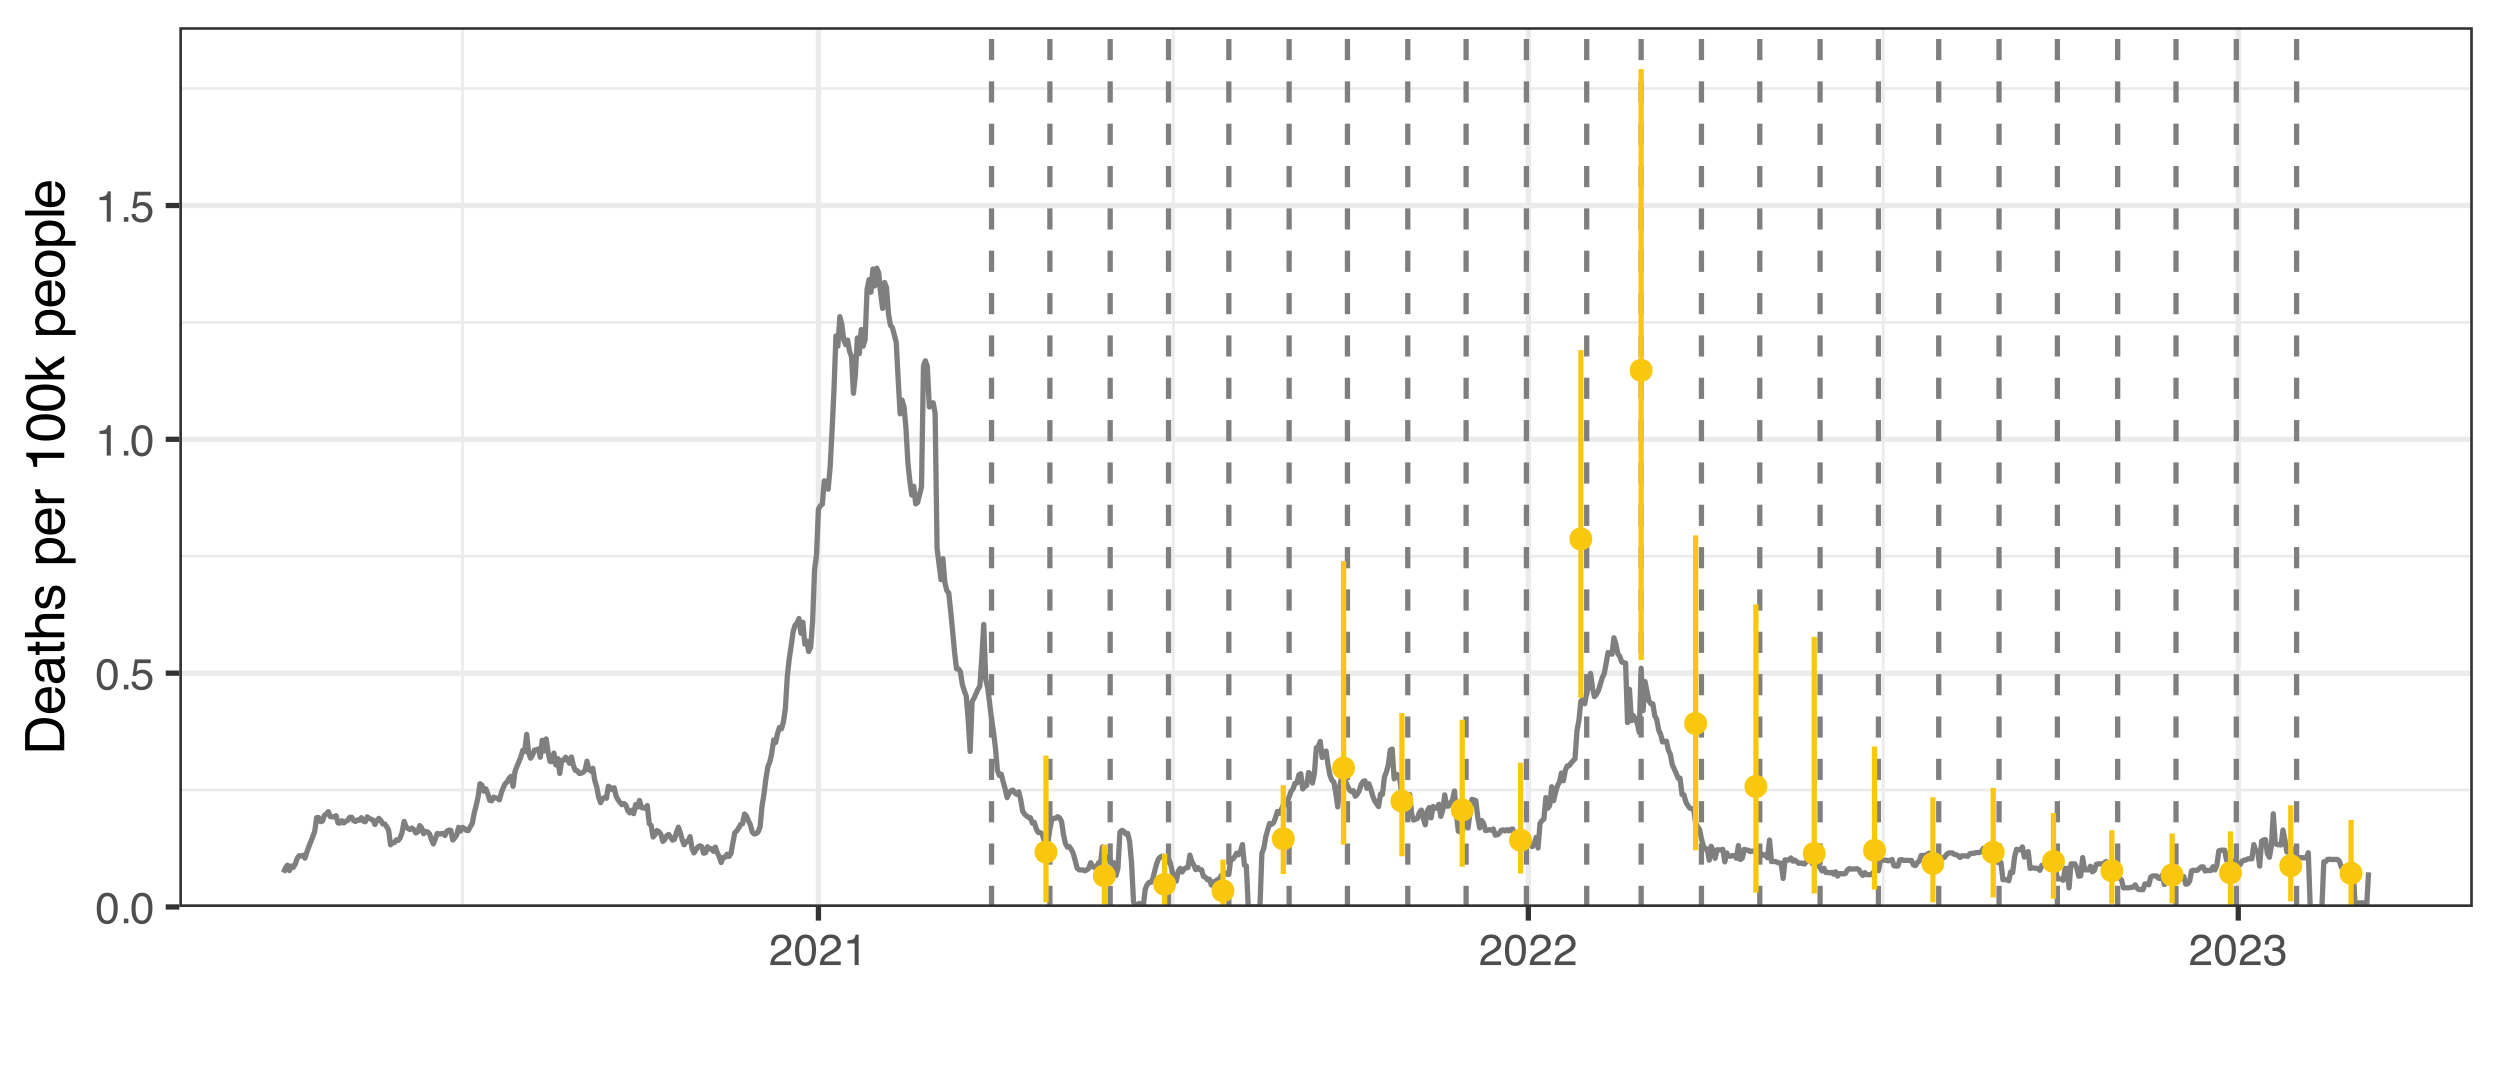 <?xml version="1.0" encoding="UTF-8"?>
<svg xmlns="http://www.w3.org/2000/svg" xmlns:xlink="http://www.w3.org/1999/xlink" width="504" height="216" viewBox="0 0 504 216">
<defs>
<g>
<g id="glyph-0-0">
<path d="M 0.281 0 L 0.281 -6.312 L 5.297 -6.312 L 5.297 0 Z M 4.5 -0.797 L 4.5 -5.516 L 1.078 -5.516 L 1.078 -0.797 Z M 4.5 -0.797 "/>
</g>
<g id="glyph-0-1">
<path d="M 2.375 -6.156 C 3.176 -6.156 3.754 -5.828 4.109 -5.172 C 4.379 -4.66 4.516 -3.961 4.516 -3.078 C 4.516 -2.242 4.391 -1.555 4.141 -1.016 C 3.785 -0.223 3.195 0.172 2.375 0.172 C 1.633 0.172 1.082 -0.148 0.719 -0.797 C 0.426 -1.328 0.281 -2.047 0.281 -2.953 C 0.281 -3.648 0.367 -4.25 0.547 -4.75 C 0.879 -5.688 1.488 -6.156 2.375 -6.156 Z M 2.375 -0.531 C 2.77 -0.531 3.086 -0.707 3.328 -1.062 C 3.566 -1.426 3.688 -2.086 3.688 -3.047 C 3.688 -3.754 3.598 -4.332 3.422 -4.781 C 3.254 -5.227 2.922 -5.453 2.422 -5.453 C 1.973 -5.453 1.641 -5.238 1.422 -4.812 C 1.211 -4.383 1.109 -3.754 1.109 -2.922 C 1.109 -2.297 1.176 -1.789 1.312 -1.406 C 1.52 -0.82 1.875 -0.531 2.375 -0.531 Z M 2.375 -0.531 "/>
</g>
<g id="glyph-0-2">
<path d="M 0.75 -0.938 L 1.656 -0.938 L 1.656 0 L 0.75 0 Z M 0.75 -0.938 "/>
</g>
<g id="glyph-0-3">
<path d="M 1.094 -1.562 C 1.133 -1.125 1.336 -0.82 1.703 -0.656 C 1.879 -0.57 2.094 -0.531 2.344 -0.531 C 2.801 -0.531 3.141 -0.676 3.359 -0.969 C 3.578 -1.258 3.688 -1.582 3.688 -1.938 C 3.688 -2.363 3.555 -2.691 3.297 -2.922 C 3.035 -3.16 2.719 -3.281 2.344 -3.281 C 2.082 -3.281 1.852 -3.227 1.656 -3.125 C 1.469 -3.02 1.305 -2.879 1.172 -2.703 L 0.5 -2.734 L 0.969 -6.047 L 4.172 -6.047 L 4.172 -5.297 L 1.562 -5.297 L 1.297 -3.594 C 1.43 -3.695 1.566 -3.773 1.703 -3.828 C 1.93 -3.93 2.195 -3.984 2.5 -3.984 C 3.062 -3.984 3.535 -3.801 3.922 -3.438 C 4.316 -3.07 4.516 -2.609 4.516 -2.047 C 4.516 -1.461 4.332 -0.945 3.969 -0.5 C 3.613 -0.062 3.047 0.156 2.266 0.156 C 1.754 0.156 1.305 0.016 0.922 -0.266 C 0.547 -0.547 0.332 -0.977 0.281 -1.562 Z M 1.094 -1.562 "/>
</g>
<g id="glyph-0-4">
<path d="M 0.844 -4.359 L 0.844 -4.953 C 1.395 -5.004 1.781 -5.094 2 -5.219 C 2.227 -5.344 2.395 -5.645 2.5 -6.125 L 3.109 -6.125 L 3.109 0 L 2.297 0 L 2.297 -4.359 Z M 0.844 -4.359 "/>
</g>
<g id="glyph-0-5">
<path d="M 0.281 0 C 0.301 -0.531 0.406 -0.988 0.594 -1.375 C 0.789 -1.77 1.164 -2.129 1.719 -2.453 L 2.547 -2.922 C 2.91 -3.141 3.164 -3.328 3.312 -3.484 C 3.551 -3.711 3.672 -3.984 3.672 -4.297 C 3.672 -4.648 3.562 -4.93 3.344 -5.141 C 3.133 -5.359 2.848 -5.469 2.484 -5.469 C 1.961 -5.469 1.598 -5.266 1.391 -4.859 C 1.285 -4.648 1.227 -4.352 1.219 -3.969 L 0.422 -3.969 C 0.43 -4.5 0.531 -4.938 0.719 -5.281 C 1.051 -5.875 1.645 -6.172 2.5 -6.172 C 3.195 -6.172 3.707 -5.977 4.031 -5.594 C 4.363 -5.219 4.531 -4.797 4.531 -4.328 C 4.531 -3.836 4.352 -3.414 4 -3.062 C 3.801 -2.863 3.441 -2.617 2.922 -2.328 L 2.344 -2 C 2.062 -1.844 1.836 -1.695 1.672 -1.562 C 1.391 -1.312 1.211 -1.035 1.141 -0.734 L 4.5 -0.734 L 4.5 0 Z M 0.281 0 "/>
</g>
<g id="glyph-0-6">
<path d="M 2.281 0.172 C 1.551 0.172 1.02 -0.023 0.688 -0.422 C 0.363 -0.828 0.203 -1.316 0.203 -1.891 L 1.016 -1.891 C 1.047 -1.492 1.117 -1.203 1.234 -1.016 C 1.441 -0.691 1.805 -0.531 2.328 -0.531 C 2.734 -0.531 3.055 -0.641 3.297 -0.859 C 3.547 -1.078 3.672 -1.359 3.672 -1.703 C 3.672 -2.129 3.539 -2.426 3.281 -2.594 C 3.031 -2.758 2.672 -2.844 2.203 -2.844 C 2.148 -2.844 2.098 -2.844 2.047 -2.844 C 1.992 -2.844 1.941 -2.844 1.891 -2.844 L 1.891 -3.516 C 1.973 -3.516 2.039 -3.508 2.094 -3.5 C 2.145 -3.5 2.203 -3.5 2.266 -3.5 C 2.555 -3.5 2.797 -3.547 2.984 -3.641 C 3.305 -3.797 3.469 -4.082 3.469 -4.5 C 3.469 -4.801 3.359 -5.035 3.141 -5.203 C 2.922 -5.367 2.672 -5.453 2.391 -5.453 C 1.867 -5.453 1.508 -5.281 1.312 -4.938 C 1.207 -4.75 1.145 -4.477 1.125 -4.125 L 0.359 -4.125 C 0.359 -4.582 0.453 -4.973 0.641 -5.297 C 0.953 -5.867 1.504 -6.156 2.297 -6.156 C 2.93 -6.156 3.422 -6.016 3.766 -5.734 C 4.109 -5.461 4.281 -5.062 4.281 -4.531 C 4.281 -4.145 4.176 -3.836 3.969 -3.609 C 3.844 -3.461 3.68 -3.348 3.484 -3.266 C 3.805 -3.172 4.055 -3 4.234 -2.75 C 4.422 -2.5 4.516 -2.191 4.516 -1.828 C 4.516 -1.234 4.316 -0.75 3.922 -0.375 C 3.535 -0.008 2.988 0.172 2.281 0.172 Z M 2.281 0.172 "/>
</g>
<g id="glyph-1-0">
<path d="M 0 -0.359 L -7.891 -0.359 L -7.891 -6.625 L 0 -6.625 Z M -0.984 -5.625 L -6.906 -5.625 L -6.906 -1.344 L -0.984 -1.344 Z M -0.984 -5.625 "/>
</g>
<g id="glyph-1-1">
<path d="M -0.906 -3.875 C -0.906 -4.227 -0.945 -4.523 -1.031 -4.766 C -1.164 -5.172 -1.43 -5.508 -1.828 -5.781 C -2.148 -5.988 -2.562 -6.141 -3.062 -6.234 C -3.352 -6.285 -3.629 -6.312 -3.891 -6.312 C -4.859 -6.312 -5.613 -6.117 -6.156 -5.734 C -6.695 -5.348 -6.969 -4.723 -6.969 -3.859 L -6.969 -1.953 L -0.906 -1.953 Z M -7.891 -0.891 L -7.891 -4.078 C -7.891 -5.16 -7.504 -6.004 -6.734 -6.609 C -6.035 -7.141 -5.145 -7.406 -4.062 -7.406 C -3.227 -7.406 -2.473 -7.25 -1.797 -6.938 C -0.598 -6.383 0 -5.43 0 -4.078 L 0 -0.891 Z M -7.891 -0.891 "/>
</g>
<g id="glyph-1-2">
<path d="M -5.875 -3.109 C -5.875 -3.516 -5.781 -3.906 -5.594 -4.281 C -5.406 -4.664 -5.156 -4.961 -4.844 -5.172 C -4.562 -5.359 -4.223 -5.484 -3.828 -5.547 C -3.566 -5.609 -3.145 -5.641 -2.562 -5.641 L -2.562 -1.422 C -1.977 -1.441 -1.508 -1.578 -1.156 -1.828 C -0.812 -2.086 -0.641 -2.488 -0.641 -3.031 C -0.641 -3.539 -0.805 -3.945 -1.141 -4.25 C -1.328 -4.414 -1.551 -4.535 -1.812 -4.609 L -1.812 -5.562 C -1.594 -5.531 -1.352 -5.441 -1.094 -5.297 C -0.832 -5.16 -0.625 -5.004 -0.469 -4.828 C -0.176 -4.535 0.02 -4.176 0.125 -3.75 C 0.176 -3.508 0.203 -3.242 0.203 -2.953 C 0.203 -2.234 -0.055 -1.625 -0.578 -1.125 C -1.098 -0.633 -1.828 -0.391 -2.766 -0.391 C -3.691 -0.391 -4.441 -0.641 -5.016 -1.141 C -5.586 -1.641 -5.875 -2.297 -5.875 -3.109 Z M -3.328 -4.641 C -3.754 -4.609 -4.094 -4.52 -4.344 -4.375 C -4.801 -4.102 -5.031 -3.66 -5.031 -3.047 C -5.031 -2.598 -4.867 -2.223 -4.547 -1.922 C -4.234 -1.629 -3.828 -1.473 -3.328 -1.453 Z M -5.891 -3.016 Z M -5.891 -3.016 "/>
</g>
<g id="glyph-1-3">
<path d="M -1.531 -1.453 C -1.25 -1.453 -1.023 -1.551 -0.859 -1.75 C -0.703 -1.957 -0.625 -2.203 -0.625 -2.484 C -0.625 -2.816 -0.703 -3.145 -0.859 -3.469 C -1.117 -4.008 -1.551 -4.281 -2.156 -4.281 L -2.922 -4.281 C -2.848 -4.156 -2.785 -4 -2.734 -3.812 C -2.691 -3.633 -2.656 -3.453 -2.625 -3.266 L -2.562 -2.688 C -2.508 -2.332 -2.438 -2.066 -2.344 -1.891 C -2.164 -1.598 -1.895 -1.453 -1.531 -1.453 Z M -3.484 -3.797 C -3.516 -4.016 -3.609 -4.16 -3.766 -4.234 C -3.848 -4.273 -3.973 -4.297 -4.141 -4.297 C -4.461 -4.297 -4.695 -4.176 -4.844 -3.938 C -5 -3.707 -5.078 -3.375 -5.078 -2.938 C -5.078 -2.438 -4.941 -2.082 -4.672 -1.875 C -4.516 -1.75 -4.289 -1.672 -4 -1.641 L -4 -0.734 C -4.707 -0.754 -5.195 -0.984 -5.469 -1.422 C -5.75 -1.867 -5.891 -2.383 -5.891 -2.969 C -5.891 -3.645 -5.758 -4.191 -5.5 -4.609 C -5.25 -5.035 -4.848 -5.25 -4.297 -5.25 L -0.984 -5.25 C -0.891 -5.25 -0.812 -5.266 -0.75 -5.297 C -0.688 -5.336 -0.656 -5.426 -0.656 -5.562 C -0.656 -5.602 -0.656 -5.648 -0.656 -5.703 C -0.664 -5.766 -0.676 -5.82 -0.688 -5.875 L 0.031 -5.875 C 0.07 -5.727 0.098 -5.613 0.109 -5.531 C 0.117 -5.457 0.125 -5.352 0.125 -5.219 C 0.125 -4.883 0.004 -4.641 -0.234 -4.484 C -0.359 -4.41 -0.535 -4.359 -0.766 -4.328 C -0.504 -4.129 -0.281 -3.844 -0.094 -3.469 C 0.094 -3.102 0.188 -2.695 0.188 -2.25 C 0.188 -1.719 0.023 -1.281 -0.297 -0.938 C -0.617 -0.602 -1.023 -0.438 -1.516 -0.438 C -2.047 -0.438 -2.457 -0.602 -2.75 -0.938 C -3.039 -1.27 -3.223 -1.707 -3.297 -2.25 Z M -5.891 -2.984 Z M -5.891 -2.984 "/>
</g>
<g id="glyph-1-4">
<path d="M -7.359 -0.906 L -7.359 -1.875 L -5.75 -1.875 L -5.75 -2.797 L -4.969 -2.797 L -4.969 -1.875 L -1.203 -1.875 C -1.004 -1.875 -0.875 -1.941 -0.812 -2.078 C -0.77 -2.16 -0.75 -2.285 -0.75 -2.453 C -0.75 -2.504 -0.75 -2.555 -0.75 -2.609 C -0.75 -2.66 -0.754 -2.723 -0.766 -2.797 L 0 -2.797 C 0.031 -2.68 0.051 -2.562 0.062 -2.438 C 0.082 -2.32 0.094 -2.195 0.094 -2.062 C 0.094 -1.613 -0.02 -1.305 -0.25 -1.141 C -0.488 -0.984 -0.789 -0.906 -1.156 -0.906 L -4.969 -0.906 L -4.969 -0.125 L -5.75 -0.125 L -5.75 -0.906 Z M -7.359 -0.906 "/>
</g>
<g id="glyph-1-5">
<path d="M -7.922 -0.703 L -7.922 -1.672 L -4.969 -1.672 C -5.258 -1.898 -5.469 -2.109 -5.594 -2.297 C -5.789 -2.609 -5.891 -2.992 -5.891 -3.453 C -5.891 -4.285 -5.598 -4.852 -5.016 -5.156 C -4.691 -5.312 -4.25 -5.391 -3.688 -5.391 L 0 -5.391 L 0 -4.406 L -3.625 -4.406 C -4.051 -4.406 -4.363 -4.352 -4.562 -4.25 C -4.875 -4.07 -5.031 -3.738 -5.031 -3.25 C -5.031 -2.852 -4.891 -2.488 -4.609 -2.156 C -4.336 -1.832 -3.816 -1.672 -3.047 -1.672 L 0 -1.672 L 0 -0.703 Z M -7.922 -0.703 "/>
</g>
<g id="glyph-1-6">
<path d="M -1.812 -1.281 C -1.488 -1.312 -1.238 -1.395 -1.062 -1.531 C -0.75 -1.77 -0.594 -2.191 -0.594 -2.797 C -0.594 -3.148 -0.672 -3.461 -0.828 -3.734 C -0.984 -4.004 -1.223 -4.141 -1.547 -4.141 C -1.797 -4.141 -1.984 -4.031 -2.109 -3.812 C -2.191 -3.676 -2.285 -3.398 -2.391 -2.984 L -2.578 -2.219 C -2.703 -1.727 -2.836 -1.367 -2.984 -1.141 C -3.254 -0.723 -3.617 -0.516 -4.078 -0.516 C -4.617 -0.516 -5.055 -0.707 -5.391 -1.094 C -5.734 -1.488 -5.906 -2.02 -5.906 -2.688 C -5.906 -3.551 -5.648 -4.176 -5.141 -4.562 C -4.816 -4.801 -4.469 -4.914 -4.094 -4.906 L -4.094 -4 C -4.312 -3.977 -4.508 -3.898 -4.688 -3.766 C -4.945 -3.547 -5.078 -3.16 -5.078 -2.609 C -5.078 -2.242 -5.004 -1.969 -4.859 -1.781 C -4.723 -1.594 -4.539 -1.5 -4.312 -1.5 C -4.062 -1.5 -3.863 -1.625 -3.719 -1.875 C -3.625 -2.008 -3.539 -2.219 -3.469 -2.5 L -3.312 -3.141 C -3.145 -3.836 -2.984 -4.301 -2.828 -4.531 C -2.578 -4.914 -2.191 -5.109 -1.672 -5.109 C -1.148 -5.109 -0.703 -4.91 -0.328 -4.516 C 0.035 -4.129 0.219 -3.539 0.219 -2.75 C 0.219 -1.895 0.023 -1.285 -0.359 -0.922 C -0.754 -0.566 -1.238 -0.379 -1.812 -0.359 Z M -5.891 -2.719 Z M -5.891 -2.719 "/>
</g>
<g id="glyph-1-7">
</g>
<g id="glyph-1-8">
<path d="M -0.656 -3.141 C -0.656 -3.586 -0.844 -3.957 -1.219 -4.25 C -1.594 -4.551 -2.156 -4.703 -2.906 -4.703 C -3.363 -4.703 -3.758 -4.641 -4.094 -4.516 C -4.727 -4.266 -5.047 -3.805 -5.047 -3.141 C -5.047 -2.461 -4.711 -2.004 -4.047 -1.766 C -3.68 -1.629 -3.223 -1.562 -2.672 -1.562 C -2.234 -1.562 -1.859 -1.629 -1.547 -1.766 C -0.953 -2.016 -0.656 -2.473 -0.656 -3.141 Z M -5.719 -0.641 L -5.719 -1.578 L -4.969 -1.578 C -5.227 -1.766 -5.426 -1.973 -5.562 -2.203 C -5.781 -2.535 -5.891 -2.922 -5.891 -3.359 C -5.891 -4.004 -5.641 -4.555 -5.141 -5.016 C -4.641 -5.473 -3.926 -5.703 -3 -5.703 C -1.75 -5.703 -0.852 -5.375 -0.312 -4.719 C 0.02 -4.301 0.188 -3.816 0.188 -3.266 C 0.188 -2.828 0.094 -2.461 -0.094 -2.172 C -0.195 -2.004 -0.379 -1.812 -0.641 -1.594 L 2.297 -1.594 L 2.297 -0.641 Z M -5.719 -0.641 "/>
</g>
<g id="glyph-1-9">
<path d="M -5.75 -0.734 L -5.75 -1.656 L -4.766 -1.656 C -4.953 -1.727 -5.18 -1.91 -5.453 -2.203 C -5.734 -2.492 -5.875 -2.832 -5.875 -3.219 C -5.875 -3.238 -5.875 -3.27 -5.875 -3.312 C -5.875 -3.352 -5.867 -3.426 -5.859 -3.531 L -4.828 -3.531 C -4.836 -3.477 -4.844 -3.426 -4.844 -3.375 C -4.852 -3.32 -4.859 -3.27 -4.859 -3.219 C -4.859 -2.727 -4.703 -2.352 -4.391 -2.094 C -4.078 -1.832 -3.719 -1.703 -3.312 -1.703 L 0 -1.703 L 0 -0.734 Z M -5.75 -0.734 "/>
</g>
<g id="glyph-1-10">
<path d="M -5.453 -1.047 L -6.188 -1.047 C -6.258 -1.742 -6.375 -2.227 -6.531 -2.5 C -6.688 -2.781 -7.062 -2.988 -7.656 -3.125 L -7.656 -3.891 L 0 -3.891 L 0 -2.859 L -5.453 -2.859 Z M -5.453 -1.047 "/>
</g>
<g id="glyph-1-11">
<path d="M -7.688 -2.969 C -7.688 -3.969 -7.281 -4.691 -6.469 -5.141 C -5.832 -5.484 -4.961 -5.656 -3.859 -5.656 C -2.805 -5.656 -1.941 -5.5 -1.266 -5.188 C -0.285 -4.727 0.203 -3.988 0.203 -2.969 C 0.203 -2.039 -0.195 -1.352 -1 -0.906 C -1.664 -0.531 -2.562 -0.344 -3.688 -0.344 C -4.562 -0.344 -5.312 -0.457 -5.938 -0.688 C -7.102 -1.102 -7.688 -1.863 -7.688 -2.969 Z M -0.672 -2.969 C -0.672 -3.469 -0.891 -3.863 -1.328 -4.156 C -1.773 -4.457 -2.602 -4.609 -3.812 -4.609 C -4.688 -4.609 -5.406 -4.5 -5.969 -4.281 C -6.539 -4.07 -6.828 -3.656 -6.828 -3.031 C -6.828 -2.469 -6.555 -2.051 -6.016 -1.781 C -5.484 -1.52 -4.695 -1.391 -3.656 -1.391 C -2.863 -1.391 -2.234 -1.473 -1.766 -1.641 C -1.035 -1.898 -0.672 -2.344 -0.672 -2.969 Z M -0.672 -2.969 "/>
</g>
<g id="glyph-1-12">
<path d="M -7.891 -0.688 L -7.891 -1.609 L -3.312 -1.609 L -5.75 -4.094 L -5.75 -5.328 L -3.594 -3.125 L 0 -5.453 L 0 -4.219 L -2.906 -2.422 L -2.156 -1.609 L 0 -1.609 L 0 -0.688 Z M -7.891 -0.688 "/>
</g>
<g id="glyph-1-13">
<path d="M -0.625 -2.984 C -0.625 -3.629 -0.863 -4.07 -1.344 -4.312 C -1.832 -4.551 -2.375 -4.672 -2.969 -4.672 C -3.508 -4.672 -3.945 -4.582 -4.281 -4.406 C -4.812 -4.133 -5.078 -3.664 -5.078 -3 C -5.078 -2.406 -4.848 -1.973 -4.391 -1.703 C -3.941 -1.441 -3.398 -1.312 -2.766 -1.312 C -2.148 -1.312 -1.641 -1.441 -1.234 -1.703 C -0.828 -1.973 -0.625 -2.398 -0.625 -2.984 Z M -5.922 -3.031 C -5.922 -3.77 -5.672 -4.395 -5.172 -4.906 C -4.68 -5.414 -3.957 -5.672 -3 -5.672 C -2.07 -5.672 -1.305 -5.445 -0.703 -5 C -0.098 -4.551 0.203 -3.852 0.203 -2.906 C 0.203 -2.113 -0.062 -1.484 -0.594 -1.016 C -1.125 -0.547 -1.844 -0.312 -2.75 -0.312 C -3.719 -0.312 -4.488 -0.555 -5.062 -1.047 C -5.633 -1.535 -5.922 -2.195 -5.922 -3.031 Z M -5.891 -3 Z M -5.891 -3 "/>
</g>
<g id="glyph-1-14">
<path d="M -7.891 -0.734 L -7.891 -1.703 L 0 -1.703 L 0 -0.734 Z M -7.891 -0.734 "/>
</g>
</g>
<clipPath id="clip-0">
<path clip-rule="nonzero" d="M 36.152 5.48 L 498.523 5.48 L 498.523 182.852 L 36.152 182.852 Z M 36.152 5.48 "/>
</clipPath>
<clipPath id="clip-1">
<path clip-rule="nonzero" d="M 36.152 159 L 498.523 159 L 498.523 160 L 36.152 160 Z M 36.152 159 "/>
</clipPath>
<clipPath id="clip-2">
<path clip-rule="nonzero" d="M 36.152 111 L 498.523 111 L 498.523 113 L 36.152 113 Z M 36.152 111 "/>
</clipPath>
<clipPath id="clip-3">
<path clip-rule="nonzero" d="M 36.152 64 L 498.523 64 L 498.523 66 L 36.152 66 Z M 36.152 64 "/>
</clipPath>
<clipPath id="clip-4">
<path clip-rule="nonzero" d="M 36.152 17 L 498.523 17 L 498.523 19 L 36.152 19 Z M 36.152 17 "/>
</clipPath>
<clipPath id="clip-5">
<path clip-rule="nonzero" d="M 92 5.48 L 94 5.48 L 94 182.852 L 92 182.852 Z M 92 5.48 "/>
</clipPath>
<clipPath id="clip-6">
<path clip-rule="nonzero" d="M 236 5.48 L 237 5.48 L 237 182.852 L 236 182.852 Z M 236 5.48 "/>
</clipPath>
<clipPath id="clip-7">
<path clip-rule="nonzero" d="M 379 5.48 L 380 5.48 L 380 182.852 L 379 182.852 Z M 379 5.48 "/>
</clipPath>
<clipPath id="clip-8">
<path clip-rule="nonzero" d="M 36.152 182 L 498.523 182 L 498.523 182.852 L 36.152 182.852 Z M 36.152 182 "/>
</clipPath>
<clipPath id="clip-9">
<path clip-rule="nonzero" d="M 36.152 135 L 498.523 135 L 498.523 137 L 36.152 137 Z M 36.152 135 "/>
</clipPath>
<clipPath id="clip-10">
<path clip-rule="nonzero" d="M 36.152 88 L 498.523 88 L 498.523 90 L 36.152 90 Z M 36.152 88 "/>
</clipPath>
<clipPath id="clip-11">
<path clip-rule="nonzero" d="M 36.152 40 L 498.523 40 L 498.523 42 L 36.152 42 Z M 36.152 40 "/>
</clipPath>
<clipPath id="clip-12">
<path clip-rule="nonzero" d="M 164 5.48 L 166 5.48 L 166 182.852 L 164 182.852 Z M 164 5.48 "/>
</clipPath>
<clipPath id="clip-13">
<path clip-rule="nonzero" d="M 307 5.48 L 309 5.48 L 309 182.852 L 307 182.852 Z M 307 5.48 "/>
</clipPath>
<clipPath id="clip-14">
<path clip-rule="nonzero" d="M 450 5.48 L 452 5.48 L 452 182.852 L 450 182.852 Z M 450 5.48 "/>
</clipPath>
<clipPath id="clip-15">
<path clip-rule="nonzero" d="M 199 5.48 L 201 5.48 L 201 182.852 L 199 182.852 Z M 199 5.48 "/>
</clipPath>
<clipPath id="clip-16">
<path clip-rule="nonzero" d="M 211 5.48 L 213 5.48 L 213 182.852 L 211 182.852 Z M 211 5.48 "/>
</clipPath>
<clipPath id="clip-17">
<path clip-rule="nonzero" d="M 223 5.48 L 225 5.48 L 225 182.852 L 223 182.852 Z M 223 5.48 "/>
</clipPath>
<clipPath id="clip-18">
<path clip-rule="nonzero" d="M 235 5.48 L 237 5.48 L 237 182.852 L 235 182.852 Z M 235 5.48 "/>
</clipPath>
<clipPath id="clip-19">
<path clip-rule="nonzero" d="M 247 5.48 L 249 5.48 L 249 182.852 L 247 182.852 Z M 247 5.48 "/>
</clipPath>
<clipPath id="clip-20">
<path clip-rule="nonzero" d="M 259 5.48 L 261 5.48 L 261 182.852 L 259 182.852 Z M 259 5.48 "/>
</clipPath>
<clipPath id="clip-21">
<path clip-rule="nonzero" d="M 271 5.48 L 273 5.48 L 273 182.852 L 271 182.852 Z M 271 5.48 "/>
</clipPath>
<clipPath id="clip-22">
<path clip-rule="nonzero" d="M 283 5.48 L 285 5.48 L 285 182.852 L 283 182.852 Z M 283 5.48 "/>
</clipPath>
<clipPath id="clip-23">
<path clip-rule="nonzero" d="M 295 5.48 L 297 5.48 L 297 182.852 L 295 182.852 Z M 295 5.48 "/>
</clipPath>
<clipPath id="clip-24">
<path clip-rule="nonzero" d="M 307 5.48 L 309 5.48 L 309 182.852 L 307 182.852 Z M 307 5.48 "/>
</clipPath>
<clipPath id="clip-25">
<path clip-rule="nonzero" d="M 319 5.48 L 321 5.48 L 321 182.852 L 319 182.852 Z M 319 5.48 "/>
</clipPath>
<clipPath id="clip-26">
<path clip-rule="nonzero" d="M 330 5.48 L 332 5.48 L 332 182.852 L 330 182.852 Z M 330 5.48 "/>
</clipPath>
<clipPath id="clip-27">
<path clip-rule="nonzero" d="M 342 5.48 L 344 5.48 L 344 182.852 L 342 182.852 Z M 342 5.48 "/>
</clipPath>
<clipPath id="clip-28">
<path clip-rule="nonzero" d="M 354 5.48 L 356 5.48 L 356 182.852 L 354 182.852 Z M 354 5.48 "/>
</clipPath>
<clipPath id="clip-29">
<path clip-rule="nonzero" d="M 366 5.48 L 368 5.48 L 368 182.852 L 366 182.852 Z M 366 5.48 "/>
</clipPath>
<clipPath id="clip-30">
<path clip-rule="nonzero" d="M 378 5.48 L 380 5.48 L 380 182.852 L 378 182.852 Z M 378 5.48 "/>
</clipPath>
<clipPath id="clip-31">
<path clip-rule="nonzero" d="M 390 5.48 L 392 5.48 L 392 182.852 L 390 182.852 Z M 390 5.48 "/>
</clipPath>
<clipPath id="clip-32">
<path clip-rule="nonzero" d="M 402 5.48 L 404 5.48 L 404 182.852 L 402 182.852 Z M 402 5.48 "/>
</clipPath>
<clipPath id="clip-33">
<path clip-rule="nonzero" d="M 414 5.48 L 416 5.48 L 416 182.852 L 414 182.852 Z M 414 5.48 "/>
</clipPath>
<clipPath id="clip-34">
<path clip-rule="nonzero" d="M 426 5.48 L 428 5.48 L 428 182.852 L 426 182.852 Z M 426 5.48 "/>
</clipPath>
<clipPath id="clip-35">
<path clip-rule="nonzero" d="M 438 5.48 L 440 5.48 L 440 182.852 L 438 182.852 Z M 438 5.48 "/>
</clipPath>
<clipPath id="clip-36">
<path clip-rule="nonzero" d="M 450 5.48 L 452 5.48 L 452 182.852 L 450 182.852 Z M 450 5.48 "/>
</clipPath>
<clipPath id="clip-37">
<path clip-rule="nonzero" d="M 462 5.48 L 464 5.48 L 464 182.852 L 462 182.852 Z M 462 5.48 "/>
</clipPath>
<clipPath id="clip-38">
<path clip-rule="nonzero" d="M 56 53 L 479 53 L 479 182.852 L 56 182.852 Z M 56 53 "/>
</clipPath>
<clipPath id="clip-39">
<path clip-rule="nonzero" d="M 210 151 L 212 151 L 212 182.852 L 210 182.852 Z M 210 151 "/>
</clipPath>
<clipPath id="clip-40">
<path clip-rule="nonzero" d="M 222 169 L 224 169 L 224 182.852 L 222 182.852 Z M 222 169 "/>
</clipPath>
<clipPath id="clip-41">
<path clip-rule="nonzero" d="M 234 171 L 236 171 L 236 182.852 L 234 182.852 Z M 234 171 "/>
</clipPath>
<clipPath id="clip-42">
<path clip-rule="nonzero" d="M 246 172 L 248 172 L 248 182.852 L 246 182.852 Z M 246 172 "/>
</clipPath>
<clipPath id="clip-43">
<path clip-rule="nonzero" d="M 389 160 L 391 160 L 391 182.852 L 389 182.852 Z M 389 160 "/>
</clipPath>
<clipPath id="clip-44">
<path clip-rule="nonzero" d="M 425 166 L 427 166 L 427 182.852 L 425 182.852 Z M 425 166 "/>
</clipPath>
<clipPath id="clip-45">
<path clip-rule="nonzero" d="M 437 167 L 439 167 L 439 182.852 L 437 182.852 Z M 437 167 "/>
</clipPath>
<clipPath id="clip-46">
<path clip-rule="nonzero" d="M 449 167 L 451 167 L 451 182.852 L 449 182.852 Z M 449 167 "/>
</clipPath>
<clipPath id="clip-47">
<path clip-rule="nonzero" d="M 461 161 L 463 161 L 463 182.852 L 461 182.852 Z M 461 161 "/>
</clipPath>
<clipPath id="clip-48">
<path clip-rule="nonzero" d="M 473 164 L 475 164 L 475 182.852 L 473 182.852 Z M 473 164 "/>
</clipPath>
<clipPath id="clip-49">
<path clip-rule="nonzero" d="M 36.152 5.48 L 498.523 5.48 L 498.523 182.852 L 36.152 182.852 Z M 36.152 5.48 "/>
</clipPath>
</defs>
<rect x="-50.4" y="-21.6" width="604.8" height="259.2" fill="rgb(100%, 100%, 100%)" fill-opacity="1"/>
<rect x="-50.4" y="-21.6" width="604.8" height="259.2" fill="rgb(100%, 100%, 100%)" fill-opacity="1"/>
<path fill="none" stroke-width="1.067" stroke-linecap="round" stroke-linejoin="round" stroke="rgb(100%, 100%, 100%)" stroke-opacity="1" stroke-miterlimit="10" d="M 0 216 L 504 216 L 504 0 L 0 0 Z M 0 216 "/>
<g clip-path="url(#clip-0)">
<path fill-rule="nonzero" fill="rgb(100%, 100%, 100%)" fill-opacity="1" d="M 36.152 182.848 L 498.523 182.848 L 498.523 5.477 L 36.152 5.477 Z M 36.152 182.848 "/>
</g>
<g clip-path="url(#clip-1)">
<path fill="none" stroke-width="0.533" stroke-linecap="butt" stroke-linejoin="round" stroke="rgb(92.157%, 92.157%, 92.157%)" stroke-opacity="1" stroke-miterlimit="10" d="M 36.152 159.277 L 498.52 159.277 "/>
</g>
<g clip-path="url(#clip-2)">
<path fill="none" stroke-width="0.533" stroke-linecap="butt" stroke-linejoin="round" stroke="rgb(92.157%, 92.157%, 92.157%)" stroke-opacity="1" stroke-miterlimit="10" d="M 36.152 112.137 L 498.52 112.137 "/>
</g>
<g clip-path="url(#clip-3)">
<path fill="none" stroke-width="0.533" stroke-linecap="butt" stroke-linejoin="round" stroke="rgb(92.157%, 92.157%, 92.157%)" stroke-opacity="1" stroke-miterlimit="10" d="M 36.152 64.996 L 498.52 64.996 "/>
</g>
<g clip-path="url(#clip-4)">
<path fill="none" stroke-width="0.533" stroke-linecap="butt" stroke-linejoin="round" stroke="rgb(92.157%, 92.157%, 92.157%)" stroke-opacity="1" stroke-miterlimit="10" d="M 36.152 17.852 L 498.52 17.852 "/>
</g>
<g clip-path="url(#clip-5)">
<path fill="none" stroke-width="0.533" stroke-linecap="butt" stroke-linejoin="round" stroke="rgb(92.157%, 92.157%, 92.157%)" stroke-opacity="1" stroke-miterlimit="10" d="M 93.242 182.848 L 93.242 5.48 "/>
</g>
<g clip-path="url(#clip-6)">
<path fill="none" stroke-width="0.533" stroke-linecap="butt" stroke-linejoin="round" stroke="rgb(92.157%, 92.157%, 92.157%)" stroke-opacity="1" stroke-miterlimit="10" d="M 236.555 182.848 L 236.555 5.48 "/>
</g>
<g clip-path="url(#clip-7)">
<path fill="none" stroke-width="0.533" stroke-linecap="butt" stroke-linejoin="round" stroke="rgb(92.157%, 92.157%, 92.157%)" stroke-opacity="1" stroke-miterlimit="10" d="M 379.672 182.848 L 379.672 5.48 "/>
</g>
<g clip-path="url(#clip-8)">
<path fill="none" stroke-width="1.067" stroke-linecap="butt" stroke-linejoin="round" stroke="rgb(92.157%, 92.157%, 92.157%)" stroke-opacity="1" stroke-miterlimit="10" d="M 36.152 182.848 L 498.52 182.848 "/>
</g>
<g clip-path="url(#clip-9)">
<path fill="none" stroke-width="1.067" stroke-linecap="butt" stroke-linejoin="round" stroke="rgb(92.157%, 92.157%, 92.157%)" stroke-opacity="1" stroke-miterlimit="10" d="M 36.152 135.707 L 498.52 135.707 "/>
</g>
<g clip-path="url(#clip-10)">
<path fill="none" stroke-width="1.067" stroke-linecap="butt" stroke-linejoin="round" stroke="rgb(92.157%, 92.157%, 92.157%)" stroke-opacity="1" stroke-miterlimit="10" d="M 36.152 88.566 L 498.52 88.566 "/>
</g>
<g clip-path="url(#clip-11)">
<path fill="none" stroke-width="1.067" stroke-linecap="butt" stroke-linejoin="round" stroke="rgb(92.157%, 92.157%, 92.157%)" stroke-opacity="1" stroke-miterlimit="10" d="M 36.152 41.426 L 498.52 41.426 "/>
</g>
<g clip-path="url(#clip-12)">
<path fill="none" stroke-width="1.067" stroke-linecap="butt" stroke-linejoin="round" stroke="rgb(92.157%, 92.157%, 92.157%)" stroke-opacity="1" stroke-miterlimit="10" d="M 164.996 182.848 L 164.996 5.48 "/>
</g>
<g clip-path="url(#clip-13)">
<path fill="none" stroke-width="1.067" stroke-linecap="butt" stroke-linejoin="round" stroke="rgb(92.157%, 92.157%, 92.157%)" stroke-opacity="1" stroke-miterlimit="10" d="M 308.113 182.848 L 308.113 5.48 "/>
</g>
<g clip-path="url(#clip-14)">
<path fill="none" stroke-width="1.067" stroke-linecap="butt" stroke-linejoin="round" stroke="rgb(92.157%, 92.157%, 92.157%)" stroke-opacity="1" stroke-miterlimit="10" d="M 451.234 182.848 L 451.234 5.48 "/>
</g>
<g clip-path="url(#clip-15)">
<path fill="none" stroke-width="1.067" stroke-linecap="butt" stroke-linejoin="round" stroke="rgb(49.804%, 49.804%, 49.804%)" stroke-opacity="1" stroke-dasharray="4.268 4.268" stroke-miterlimit="10" d="M 199.895 182.848 L 199.895 5.48 "/>
</g>
<g clip-path="url(#clip-16)">
<path fill="none" stroke-width="1.067" stroke-linecap="butt" stroke-linejoin="round" stroke="rgb(49.804%, 49.804%, 49.804%)" stroke-opacity="1" stroke-dasharray="4.268 4.268" stroke-miterlimit="10" d="M 211.656 182.848 L 211.656 5.48 "/>
</g>
<g clip-path="url(#clip-17)">
<path fill="none" stroke-width="1.067" stroke-linecap="butt" stroke-linejoin="round" stroke="rgb(49.804%, 49.804%, 49.804%)" stroke-opacity="1" stroke-dasharray="4.268 4.268" stroke-miterlimit="10" d="M 223.812 182.848 L 223.812 5.48 "/>
</g>
<g clip-path="url(#clip-18)">
<path fill="none" stroke-width="1.067" stroke-linecap="butt" stroke-linejoin="round" stroke="rgb(49.804%, 49.804%, 49.804%)" stroke-opacity="1" stroke-dasharray="4.268 4.268" stroke-miterlimit="10" d="M 235.574 182.848 L 235.574 5.48 "/>
</g>
<g clip-path="url(#clip-19)">
<path fill="none" stroke-width="1.067" stroke-linecap="butt" stroke-linejoin="round" stroke="rgb(49.804%, 49.804%, 49.804%)" stroke-opacity="1" stroke-dasharray="4.268 4.268" stroke-miterlimit="10" d="M 247.73 182.848 L 247.73 5.48 "/>
</g>
<g clip-path="url(#clip-20)">
<path fill="none" stroke-width="1.067" stroke-linecap="butt" stroke-linejoin="round" stroke="rgb(49.804%, 49.804%, 49.804%)" stroke-opacity="1" stroke-dasharray="4.268 4.268" stroke-miterlimit="10" d="M 259.887 182.848 L 259.887 5.48 "/>
</g>
<g clip-path="url(#clip-21)">
<path fill="none" stroke-width="1.067" stroke-linecap="butt" stroke-linejoin="round" stroke="rgb(49.804%, 49.804%, 49.804%)" stroke-opacity="1" stroke-dasharray="4.268 4.268" stroke-miterlimit="10" d="M 271.648 182.848 L 271.648 5.48 "/>
</g>
<g clip-path="url(#clip-22)">
<path fill="none" stroke-width="1.067" stroke-linecap="butt" stroke-linejoin="round" stroke="rgb(49.804%, 49.804%, 49.804%)" stroke-opacity="1" stroke-dasharray="4.268 4.268" stroke-miterlimit="10" d="M 283.805 182.848 L 283.805 5.48 "/>
</g>
<g clip-path="url(#clip-23)">
<path fill="none" stroke-width="1.067" stroke-linecap="butt" stroke-linejoin="round" stroke="rgb(49.804%, 49.804%, 49.804%)" stroke-opacity="1" stroke-dasharray="4.268 4.268" stroke-miterlimit="10" d="M 295.566 182.848 L 295.566 5.48 "/>
</g>
<g clip-path="url(#clip-24)">
<path fill="none" stroke-width="1.067" stroke-linecap="butt" stroke-linejoin="round" stroke="rgb(49.804%, 49.804%, 49.804%)" stroke-opacity="1" stroke-dasharray="4.268 4.268" stroke-miterlimit="10" d="M 307.723 182.848 L 307.723 5.48 "/>
</g>
<g clip-path="url(#clip-25)">
<path fill="none" stroke-width="1.067" stroke-linecap="butt" stroke-linejoin="round" stroke="rgb(49.804%, 49.804%, 49.804%)" stroke-opacity="1" stroke-dasharray="4.268 4.268" stroke-miterlimit="10" d="M 319.879 182.848 L 319.879 5.48 "/>
</g>
<g clip-path="url(#clip-26)">
<path fill="none" stroke-width="1.067" stroke-linecap="butt" stroke-linejoin="round" stroke="rgb(49.804%, 49.804%, 49.804%)" stroke-opacity="1" stroke-dasharray="4.268 4.268" stroke-miterlimit="10" d="M 330.855 182.848 L 330.855 5.48 "/>
</g>
<g clip-path="url(#clip-27)">
<path fill="none" stroke-width="1.067" stroke-linecap="butt" stroke-linejoin="round" stroke="rgb(49.804%, 49.804%, 49.804%)" stroke-opacity="1" stroke-dasharray="4.268 4.268" stroke-miterlimit="10" d="M 343.012 182.848 L 343.012 5.48 "/>
</g>
<g clip-path="url(#clip-28)">
<path fill="none" stroke-width="1.067" stroke-linecap="butt" stroke-linejoin="round" stroke="rgb(49.804%, 49.804%, 49.804%)" stroke-opacity="1" stroke-dasharray="4.268 4.268" stroke-miterlimit="10" d="M 354.773 182.848 L 354.773 5.48 "/>
</g>
<g clip-path="url(#clip-29)">
<path fill="none" stroke-width="1.067" stroke-linecap="butt" stroke-linejoin="round" stroke="rgb(49.804%, 49.804%, 49.804%)" stroke-opacity="1" stroke-dasharray="4.268 4.268" stroke-miterlimit="10" d="M 366.93 182.848 L 366.93 5.48 "/>
</g>
<g clip-path="url(#clip-30)">
<path fill="none" stroke-width="1.067" stroke-linecap="butt" stroke-linejoin="round" stroke="rgb(49.804%, 49.804%, 49.804%)" stroke-opacity="1" stroke-dasharray="4.268 4.268" stroke-miterlimit="10" d="M 378.691 182.848 L 378.691 5.48 "/>
</g>
<g clip-path="url(#clip-31)">
<path fill="none" stroke-width="1.067" stroke-linecap="butt" stroke-linejoin="round" stroke="rgb(49.804%, 49.804%, 49.804%)" stroke-opacity="1" stroke-dasharray="4.268 4.268" stroke-miterlimit="10" d="M 390.848 182.848 L 390.848 5.48 "/>
</g>
<g clip-path="url(#clip-32)">
<path fill="none" stroke-width="1.067" stroke-linecap="butt" stroke-linejoin="round" stroke="rgb(49.804%, 49.804%, 49.804%)" stroke-opacity="1" stroke-dasharray="4.268 4.268" stroke-miterlimit="10" d="M 403.004 182.848 L 403.004 5.48 "/>
</g>
<g clip-path="url(#clip-33)">
<path fill="none" stroke-width="1.067" stroke-linecap="butt" stroke-linejoin="round" stroke="rgb(49.804%, 49.804%, 49.804%)" stroke-opacity="1" stroke-dasharray="4.268 4.268" stroke-miterlimit="10" d="M 414.766 182.848 L 414.766 5.48 "/>
</g>
<g clip-path="url(#clip-34)">
<path fill="none" stroke-width="1.067" stroke-linecap="butt" stroke-linejoin="round" stroke="rgb(49.804%, 49.804%, 49.804%)" stroke-opacity="1" stroke-dasharray="4.268 4.268" stroke-miterlimit="10" d="M 426.922 182.848 L 426.922 5.48 "/>
</g>
<g clip-path="url(#clip-35)">
<path fill="none" stroke-width="1.067" stroke-linecap="butt" stroke-linejoin="round" stroke="rgb(49.804%, 49.804%, 49.804%)" stroke-opacity="1" stroke-dasharray="4.268 4.268" stroke-miterlimit="10" d="M 438.684 182.848 L 438.684 5.48 "/>
</g>
<g clip-path="url(#clip-36)">
<path fill="none" stroke-width="1.067" stroke-linecap="butt" stroke-linejoin="round" stroke="rgb(49.804%, 49.804%, 49.804%)" stroke-opacity="1" stroke-dasharray="4.268 4.268" stroke-miterlimit="10" d="M 450.84 182.848 L 450.84 5.48 "/>
</g>
<g clip-path="url(#clip-37)">
<path fill="none" stroke-width="1.067" stroke-linecap="butt" stroke-linejoin="round" stroke="rgb(49.804%, 49.804%, 49.804%)" stroke-opacity="1" stroke-dasharray="4.268 4.268" stroke-miterlimit="10" d="M 462.996 182.848 L 462.996 5.48 "/>
</g>
<g clip-path="url(#clip-38)">
<path fill="none" stroke-width="1.067" stroke-linecap="butt" stroke-linejoin="round" stroke="rgb(49.804%, 49.804%, 49.804%)" stroke-opacity="1" stroke-miterlimit="10" d="M 57.168 175.93 L 57.559 174.977 L 57.953 174.418 L 58.344 175.512 L 58.734 174.594 L 59.129 174.855 L 59.52 174.191 L 59.914 173.031 L 60.305 172.52 L 60.695 172.59 L 61.09 172.418 L 61.48 172.996 L 61.871 171.77 L 62.266 170.68 L 62.656 169.691 L 63.051 168.668 L 63.441 167.645 L 63.832 164.852 L 64.227 164.816 L 64.617 165.633 L 65.008 165.531 L 65.402 164.375 L 65.793 164.102 L 66.188 163.625 L 66.578 164.613 L 66.969 164.68 L 67.363 164.68 L 67.754 164.441 L 68.145 165.906 L 68.539 165.941 L 68.93 165.465 L 69.324 165.906 L 69.715 165.566 L 70.105 165.395 L 70.5 164.781 L 70.891 164.75 L 71.285 165.43 L 71.676 165.602 L 72.066 165.293 L 72.461 165.363 L 72.852 164.852 L 73.242 165.531 L 73.637 165.668 L 74.027 164.68 L 74.422 164.988 L 74.812 165.156 L 75.203 165.328 L 75.598 166.215 L 75.988 165.43 L 76.379 164.988 L 76.773 165.395 L 77.164 166.113 L 77.559 166.113 L 77.949 166.656 L 78.34 167.34 L 78.734 170.305 L 79.125 169.93 L 79.516 169.863 L 79.91 169.316 L 80.301 169.418 L 80.695 168.875 L 81.086 167.715 L 81.477 165.602 L 81.871 166.691 L 82.262 167.031 L 82.656 167.238 L 83.047 166.93 L 83.438 167.27 L 83.832 167.918 L 84.223 167.715 L 84.613 166.453 L 85.008 166.895 L 85.398 168.09 L 85.793 167.613 L 86.184 167.715 L 86.574 168.055 L 86.969 169.215 L 87.359 170.133 L 87.75 169.145 L 88.145 168.02 L 88.535 168.125 L 88.93 168.09 L 89.32 168.02 L 89.711 168.43 L 90.105 167.543 L 90.496 167.34 L 90.887 167.406 L 91.281 169.352 L 91.672 168.906 L 92.066 168.328 L 92.457 166.793 L 92.848 167.543 L 93.242 166.793 L 93.633 167.066 L 94.023 167.406 L 94.418 167.441 L 94.809 166.656 L 95.203 166.043 L 95.594 163.93 L 95.984 162.43 L 96.379 160.691 L 96.77 158 L 97.164 158.305 L 97.555 159.5 L 97.945 159.023 L 98.34 160.043 L 98.73 161.34 L 99.121 161.441 L 99.516 160.691 L 99.906 160.863 L 100.301 160.93 L 100.691 161.238 L 101.082 159.77 L 101.477 158.75 L 101.867 157.965 L 102.258 157.625 L 102.652 156.875 L 103.043 156.5 L 103.438 158.512 L 103.828 155.512 L 104.219 154.488 L 104.613 153.566 L 105.004 152.578 L 105.395 151.25 L 105.789 151.488 L 106.18 148.047 L 106.574 151.793 L 106.965 152.852 L 107.355 152.238 L 107.75 151.215 L 108.141 151.18 L 108.535 150.977 L 108.926 152.648 L 109.316 149.238 L 109.711 151.387 L 110.102 148.965 L 110.492 151.625 L 110.887 153.5 L 111.277 153.535 L 111.672 151.828 L 112.062 154.215 L 112.453 152.918 L 112.848 155.918 L 113.238 153.293 L 113.629 153.262 L 114.023 152.648 L 114.414 153.09 L 114.809 153.875 L 115.199 152.613 L 115.59 154.316 L 115.984 155.305 L 116.375 155.375 L 116.766 155.918 L 117.16 155.887 L 117.551 155.68 L 117.945 155.305 L 118.336 153.465 L 118.727 155.168 L 119.121 155.441 L 119.512 154.898 L 119.902 157.352 L 120.297 158.613 L 120.688 160.727 L 121.082 161.816 L 121.473 161.031 L 121.863 160.762 L 122.258 160.93 L 122.648 158.512 L 123.043 158.75 L 123.434 159.191 L 123.824 158.816 L 124.219 160.52 L 124.609 161.27 L 125 161.781 L 125.395 162.227 L 125.785 161.988 L 126.18 162.328 L 126.57 163.453 L 126.961 163.863 L 127.355 163.352 L 127.746 164.031 L 128.137 162.191 L 128.531 162.703 L 128.922 161.375 L 129.316 162.77 L 129.707 162.906 L 130.098 162.906 L 130.492 162.395 L 130.883 166.043 L 131.273 166.418 L 131.668 168.738 L 132.059 168.258 L 132.453 167.441 L 132.844 167.68 L 133.234 168.191 L 133.629 169.621 L 134.02 169.246 L 134.414 168.465 L 134.805 168.227 L 135.195 168.77 L 135.59 169.383 L 135.98 169.18 L 136.371 167.816 L 136.766 166.758 L 137.156 167.883 L 137.551 169.383 L 137.941 170.305 L 138.332 169.656 L 138.727 169.59 L 139.117 168.668 L 139.508 171.02 L 139.902 171.941 L 140.293 171.328 L 140.688 170.746 L 141.078 170.508 L 141.469 170.68 L 141.863 172.008 L 142.254 171.906 L 142.645 170.715 L 143.039 171.121 L 143.43 171.09 L 143.824 171.633 L 144.215 170.781 L 144.605 171.906 L 145 172.691 L 145.391 173.883 L 145.781 172.863 L 146.176 172.828 L 146.566 172.215 L 146.961 172.656 L 147.352 172.113 L 147.742 169.93 L 148.137 167.883 L 148.527 167.508 L 148.922 166.93 L 149.312 166.215 L 149.703 166.043 L 150.098 164.102 L 150.488 164.508 L 150.879 165.465 L 151.273 166.281 L 151.664 167.75 L 152.059 168.125 L 152.449 168.02 L 152.84 167.715 L 153.234 166.691 L 153.625 162.5 L 154.016 160.078 L 154.41 156.977 L 154.801 154.59 L 155.195 153.602 L 155.586 151.828 L 155.977 149.172 L 156.371 149.68 L 156.762 147.84 L 157.152 146.648 L 157.547 146.922 L 157.938 145.523 L 158.332 142.863 L 158.723 136.32 L 159.113 132.809 L 159.508 130.113 L 159.898 127.352 L 160.293 126.023 L 160.684 125.648 L 161.074 124.695 L 161.469 127.66 L 161.859 125.445 L 162.25 129.844 L 162.645 129.262 L 163.035 131.34 L 163.43 130.457 L 163.82 125.375 L 164.211 114.844 L 164.605 111.91 L 164.996 102.641 L 165.387 101.957 L 165.781 101.652 L 166.172 96.945 L 166.566 97.117 L 166.957 98.617 L 167.348 94.289 L 167.742 86.82 L 168.133 78.574 L 168.523 67.734 L 168.918 69.777 L 169.309 63.848 L 169.703 65.414 L 170.094 68.484 L 170.484 69.473 L 170.879 68.551 L 171.27 70.836 L 171.66 71.891 L 172.055 79.289 L 172.445 75.574 L 172.84 68.141 L 173.23 71.312 L 173.621 66.438 L 174.016 69.777 L 174.406 68.449 L 174.801 58.359 L 175.191 56.383 L 175.582 58.902 L 175.977 54.234 L 176.367 57.645 L 176.758 54.062 L 177.152 55.051 L 177.543 59.109 L 177.938 62.176 L 178.328 56.961 L 178.719 57.949 L 179.113 63.234 L 179.504 65.551 L 179.895 66.027 L 180.289 67.492 L 180.68 68.992 L 181.074 76.562 L 181.465 83.414 L 181.855 80.652 L 182.25 82.051 L 182.641 86.312 L 183.031 93.23 L 183.426 97.047 L 183.816 99.809 L 184.211 98.039 L 184.602 101.582 L 184.992 101.309 L 185.387 99.707 L 185.777 98.172 L 186.172 73.766 L 186.562 72.742 L 186.953 73.902 L 187.348 82.051 L 187.738 81.605 L 188.129 81.199 L 188.523 83.344 L 188.914 110.547 L 189.309 113.719 L 189.699 116.855 L 190.09 112.629 L 190.484 117.434 L 190.875 119.07 L 191.266 119.547 L 191.66 123.23 L 192.051 127.285 L 192.445 131.547 L 192.836 134.82 L 193.227 134.852 L 193.621 135.434 L 194.012 138.023 L 194.402 139.25 L 194.797 140.34 L 195.188 145.18 L 195.582 151.488 L 195.973 141.434 L 196.363 140.75 L 196.758 139.863 L 197.148 138.977 L 197.539 138.328 L 197.934 132.535 L 198.324 125.887 L 198.719 137 L 199.109 138.602 L 199.5 141.672 L 199.895 145.012 L 200.285 147.5 L 200.68 150.805 L 201.07 155.238 L 201.461 156.328 L 201.855 156.09 L 202.246 157.656 L 202.637 159.023 L 203.031 160.793 L 203.422 159.941 L 203.816 159.398 L 204.207 159.293 L 204.598 159.84 L 204.992 160.145 L 205.383 159.637 L 205.773 161.203 L 206.168 163.555 L 206.559 164.137 L 206.953 164.508 L 207.344 164.781 L 207.734 164.852 L 208.129 165.941 L 208.52 165.805 L 208.91 167.102 L 209.305 167.816 L 209.695 167.852 L 210.09 168.125 L 210.48 169.383 L 210.871 170.305 L 211.266 169.863 L 211.656 167.102 L 212.051 165.227 L 212.441 164.988 L 212.832 164.953 L 213.227 164.645 L 213.617 164.883 L 214.008 165.602 L 214.402 168.293 L 214.793 170.066 L 215.188 170.781 L 215.578 170.68 L 215.969 171.258 L 216.363 172.043 L 216.754 173.477 L 217.145 175.008 L 217.539 175.352 L 217.93 175.383 L 218.324 175.383 L 218.715 175.555 L 219.105 175.352 L 219.5 175.043 L 219.891 173.918 L 220.281 174.633 L 220.676 174.906 L 221.066 174.734 L 221.461 173.953 L 221.852 174.227 L 222.242 170.746 L 222.637 172.316 L 223.027 172.863 L 223.418 173.133 L 223.812 173.238 L 224.203 174.191 L 224.598 173.953 L 224.988 176.477 L 225.379 175.043 L 225.773 167.781 L 226.164 167.406 L 226.559 167.578 L 226.949 168.125 L 227.34 168.02 L 227.734 169.656 L 228.125 174.02 L 228.516 181.828 L 228.91 182.609 L 229.301 182.371 L 229.695 182.133 L 230.086 182.848 L 230.477 182.848 L 230.871 179.305 L 231.262 178.352 L 231.652 177.906 L 232.047 177.871 L 232.438 177.055 L 232.832 175.418 L 233.223 173.988 L 233.613 173.066 L 234.008 172.727 L 234.398 172.59 L 234.789 172.727 L 235.184 173.238 L 235.574 173.066 L 235.969 174.156 L 236.359 175.859 L 236.75 177.227 L 237.145 177.633 L 237.535 175.621 L 237.93 175.078 L 238.32 175.793 L 238.711 175.18 L 239.105 174.941 L 239.496 174.906 L 239.887 172.383 L 240.281 173.715 L 240.672 174.395 L 241.066 175.316 L 241.457 174.906 L 241.848 175.316 L 242.242 175.352 L 242.633 176.715 L 243.023 176.852 L 243.418 177.359 L 243.809 177.227 L 244.203 178.418 L 244.594 177.77 L 244.984 177.703 L 245.379 177.359 L 245.77 177.395 L 246.16 176.543 L 246.555 176.305 L 246.945 175.965 L 247.34 176.234 L 247.73 176.305 L 248.121 173.133 L 248.516 173.203 L 248.906 172.727 L 249.297 172.008 L 249.691 172.316 L 250.082 171.602 L 250.477 170.27 L 250.867 174.395 L 251.258 174.566 L 251.652 182.848 L 254.004 182.848 L 254.395 172.043 L 254.789 170.988 L 255.18 168.703 L 255.574 167.27 L 255.965 166.008 L 256.355 166.18 L 256.75 165.875 L 257.141 164.852 L 257.531 163.59 L 257.926 163.965 L 258.316 163.215 L 258.711 162.262 L 259.102 162.262 L 259.492 161.75 L 259.887 160.656 L 260.277 159.531 L 260.668 159.055 L 261.062 157.93 L 261.453 157.863 L 261.848 156.227 L 262.238 155.988 L 262.629 159.055 L 263.023 158.578 L 263.414 158.34 L 263.809 155.75 L 264.199 156.055 L 264.59 157.863 L 264.984 155.918 L 265.375 150.773 L 265.766 150.5 L 266.16 149.477 L 266.551 152.715 L 266.945 152.035 L 267.336 151.418 L 267.727 154.215 L 268.121 156.293 L 268.512 157.281 L 268.902 157.656 L 269.297 159.875 L 269.688 162.668 L 270.082 158.543 L 270.473 156.668 L 270.863 157.25 L 271.258 157.488 L 271.648 158.406 L 272.039 159.227 L 272.434 159.566 L 272.824 159.398 L 273.219 160.52 L 273.609 160.145 L 274 159.43 L 274.395 158.203 L 274.785 157.555 L 275.176 157.418 L 275.57 158.918 L 275.961 158 L 276.355 159.09 L 276.746 160.488 L 277.137 161.441 L 277.531 162.02 L 277.922 162.602 L 278.316 160.078 L 278.707 160.145 L 279.098 156.668 L 279.492 155.648 L 279.883 154.215 L 280.273 151.215 L 280.668 151.012 L 281.059 157.012 L 281.453 156.09 L 281.844 156.227 L 282.234 157.352 L 282.629 160.59 L 283.41 162.293 L 283.805 162.465 L 284.195 160.18 L 284.59 164.102 L 284.98 165.328 L 285.371 165.156 L 285.766 164.988 L 286.156 163.793 L 286.547 163.316 L 286.941 165.055 L 287.332 166.281 L 287.727 163.555 L 288.117 162.805 L 288.508 164.883 L 288.902 162.602 L 289.293 162.977 L 289.688 162.875 L 290.078 162.156 L 290.469 164.578 L 290.863 163.281 L 291.254 160.25 L 291.645 162.531 L 292.039 162.5 L 292.43 161.852 L 292.824 161.27 L 293.215 159.465 L 293.605 164.031 L 294 167.578 L 294.391 167.645 L 294.781 167.852 L 295.176 165.395 L 295.566 164.477 L 295.961 166.93 L 296.352 163.828 L 296.742 161.137 L 297.137 161.27 L 297.527 161.406 L 297.918 164.781 L 298.312 166.895 L 298.703 165.43 L 299.098 166.008 L 299.488 167.441 L 299.879 167.375 L 300.273 167.27 L 300.664 167.375 L 301.055 167.133 L 301.449 168.363 L 301.84 168.293 L 302.234 168.02 L 302.625 167.406 L 303.016 167.305 L 303.41 167.508 L 303.801 167.27 L 304.195 167.508 L 304.586 167.203 L 304.977 167.133 L 305.371 168.5 L 305.762 168.363 L 306.152 170.305 L 306.547 169.758 L 306.938 169.93 L 307.332 169.93 L 307.723 169.758 L 308.113 169.727 L 308.508 170.066 L 308.898 170.68 L 309.289 170.238 L 309.684 168.805 L 310.074 170.953 L 310.469 165.977 L 310.859 165.43 L 311.25 165.125 L 311.645 160.793 L 312.035 162.941 L 312.426 162.395 L 312.82 158.613 L 313.211 161.406 L 313.605 159.703 L 313.996 158.375 L 314.387 157.656 L 314.781 155.852 L 315.172 157.387 L 315.566 155.305 L 315.957 154.418 L 316.348 154.352 L 316.742 153.805 L 317.133 153.363 L 317.523 152.953 L 317.918 147.328 L 318.309 145.215 L 318.703 141.363 L 319.094 141.023 L 319.484 141.875 L 319.879 139.695 L 320.27 137.852 L 320.66 135.773 L 321.055 138.773 L 321.445 140.441 L 321.84 140 L 322.23 139.215 L 322.621 137.988 L 323.016 136.625 L 323.406 135.809 L 323.797 133.762 L 324.191 131.547 L 324.582 131.684 L 324.977 131.887 L 325.367 128.582 L 325.758 129.844 L 326.152 131.82 L 326.543 132.297 L 326.934 133.457 L 327.328 133.59 L 327.719 133.695 L 328.113 145.66 L 328.504 138.977 L 328.895 145.285 L 329.289 144.262 L 329.68 145.047 L 330.074 145.762 L 330.465 147.637 L 330.855 134.715 L 331.25 143.238 L 331.641 137.41 L 332.031 139.422 L 332.426 141.297 L 332.816 141.875 L 333.211 141.91 L 333.602 144.297 L 333.992 145.012 L 334.387 147.16 L 334.777 148.012 L 335.168 149.578 L 335.562 149.441 L 335.953 149.441 L 336.348 151.25 L 336.738 152.066 L 337.129 154.148 L 337.523 155.031 L 337.914 155.887 L 338.305 156.875 L 338.699 156.875 L 339.09 160.18 L 339.484 160.25 L 339.875 161.715 L 340.266 162.363 L 340.66 162.906 L 341.051 163.043 L 341.445 163.113 L 341.836 165.875 L 342.227 166.727 L 342.621 167.168 L 343.012 169.113 L 343.402 170.543 L 343.797 171.191 L 344.188 171.156 L 344.582 173.406 L 344.973 170.613 L 345.363 171.531 L 345.758 173.031 L 346.148 171.328 L 346.539 171.328 L 346.934 171.363 L 347.324 171.227 L 347.719 173.746 L 348.109 171.941 L 348.5 172.59 L 348.895 172.621 L 349.285 172.488 L 349.676 172.453 L 350.07 173.031 L 350.461 170.477 L 350.855 173.27 L 351.246 172.996 L 351.637 171.227 L 352.031 171.363 L 352.422 171.395 L 352.812 171.668 L 353.207 171.566 L 353.598 171.633 L 353.992 171.84 L 354.383 172.145 L 355.168 172.145 L 355.559 172.418 L 355.953 172.316 L 356.344 172.93 L 356.734 169.352 L 357.129 173.68 L 357.91 173.68 L 358.305 173.852 L 358.695 173.988 L 359.09 174.02 L 359.48 177.09 L 359.871 173.34 L 360.266 173.406 L 360.656 173.34 L 361.047 172.965 L 361.441 173.613 L 361.832 173.406 L 362.227 173.715 L 362.617 174.055 L 363.008 173.988 L 363.402 174.055 L 363.793 174.191 L 364.184 173.715 L 364.578 173.543 L 364.969 173.238 L 365.363 174.121 L 365.754 174.121 L 366.145 174.055 L 366.539 174.09 L 366.93 174.977 L 367.324 175.59 L 367.715 175.043 L 368.105 175.895 L 368.5 175.895 L 368.891 175.965 L 369.281 175.859 L 369.676 176.234 L 370.066 175.758 L 370.461 176.609 L 370.852 176.133 L 371.242 176.133 L 371.637 176.168 L 372.027 176.102 L 372.418 175.418 L 372.812 175.109 L 373.203 175.215 L 373.598 175.18 L 373.988 175.18 L 374.379 175.145 L 374.773 175.352 L 375.164 176.066 L 375.555 176.477 L 375.949 175.93 L 376.34 176.34 L 377.125 176.34 L 377.516 176.102 L 377.91 175.52 L 378.301 175.109 L 378.691 175.52 L 379.086 173.508 L 379.477 173.406 L 380.262 173.406 L 380.652 173.543 L 381.047 173.441 L 381.438 173.27 L 381.832 174.531 L 382.223 174.602 L 382.613 174.602 L 383.008 173.34 L 383.398 173.305 L 383.789 173.477 L 384.184 173.441 L 384.574 173.441 L 384.969 173.477 L 385.359 173.477 L 385.75 174.359 L 386.145 174.496 L 386.535 173.883 L 386.926 173.578 L 387.32 172.453 L 388.105 172.453 L 388.496 172.246 L 388.887 172.008 L 389.281 172.246 L 389.672 172.691 L 390.062 173.168 L 390.848 173.168 L 391.242 173.031 L 392.023 172.828 L 392.418 172.281 L 392.809 171.977 L 393.203 171.941 L 393.594 171.941 L 393.984 172.246 L 394.379 172.316 L 394.77 172.52 L 395.16 172.863 L 395.555 172.52 L 395.945 172.555 L 396.34 172.555 L 396.73 172.621 L 397.121 172.113 L 397.516 172.043 L 397.906 172.043 L 398.297 171.906 L 398.691 171.871 L 399.082 171.871 L 399.477 171.602 L 399.867 171.02 L 400.258 171.055 L 400.652 171.191 L 401.043 170.305 L 401.434 170.34 L 401.828 170.305 L 402.219 170.578 L 402.613 173.477 L 403.004 173.953 L 403.395 173.883 L 403.789 177.328 L 404.18 177.328 L 404.57 177.359 L 404.965 177.566 L 405.355 175.793 L 405.75 175.895 L 406.141 172.758 L 406.531 171.227 L 406.926 171.328 L 407.316 171.328 L 407.711 170.746 L 408.102 172.793 L 408.492 172.008 L 408.887 171.703 L 409.277 175.078 L 409.668 174.977 L 410.062 174.977 L 410.453 175.043 L 410.848 175.109 L 411.238 175.453 L 411.629 174.465 L 412.805 174.465 L 413.199 174.602 L 413.59 174.703 L 413.984 174.871 L 414.375 174.77 L 414.766 177.191 L 415.551 177.191 L 415.941 177.465 L 416.336 175.078 L 416.727 175.043 L 417.121 178.996 L 417.512 174.156 L 418.297 174.156 L 418.688 175.008 L 419.082 176.645 L 419.473 176.578 L 419.863 172.895 L 420.258 175.352 L 421.039 175.352 L 421.434 174.633 L 421.824 175.758 L 422.219 175.453 L 422.609 174.258 L 423 174.156 L 423.785 174.156 L 424.176 173.988 L 424.57 173.68 L 424.961 174.258 L 425.355 175.691 L 425.746 175.996 L 426.137 175.965 L 426.531 175.965 L 426.922 176.918 L 427.312 177.02 L 427.707 177.43 L 428.098 178.996 L 428.492 178.965 L 428.883 178.996 L 429.273 178.965 L 429.668 178.895 L 430.059 178.828 L 430.453 178.383 L 430.844 179.098 L 431.234 179.34 L 431.629 179.34 L 432.02 179.371 L 432.41 178.215 L 432.805 178.18 L 433.195 178.383 L 433.59 176.816 L 433.98 176.578 L 434.766 176.578 L 435.156 177.055 L 435.547 177.121 L 435.941 176.371 L 436.332 178.316 L 436.727 177.84 L 437.117 177.805 L 437.508 177.805 L 437.902 175.996 L 438.293 175.965 L 438.684 176.883 L 439.078 176.441 L 439.469 176.68 L 439.863 176.715 L 440.254 176.715 L 440.645 178.246 L 441.039 178.18 L 441.43 177.633 L 441.82 175.555 L 442.215 175.453 L 443 175.453 L 443.391 175.078 L 443.781 174.77 L 444.176 174.77 L 444.566 175.59 L 444.961 175.484 L 445.742 175.484 L 446.137 174.734 L 446.527 175.383 L 446.918 174.43 L 447.312 171.531 L 447.703 171.395 L 448.488 171.395 L 448.879 173.441 L 449.273 172.145 L 449.664 172.863 L 450.055 174.156 L 450.449 174.258 L 451.234 174.258 L 451.625 174.293 L 452.016 173.578 L 452.41 173.406 L 452.801 173.371 L 453.191 173.133 L 453.977 173.133 L 454.371 170.27 L 454.762 171.566 L 455.152 171.566 L 455.547 174.602 L 455.938 169.59 L 456.332 169.316 L 456.723 169.281 L 457.113 172.113 L 457.508 172.828 L 457.898 170.645 L 458.289 164.066 L 458.684 170.031 L 459.074 170.27 L 459.469 170.305 L 459.859 170.34 L 460.25 167.34 L 460.645 169.352 L 461.035 171.77 L 461.426 171.156 L 461.82 171.191 L 462.605 171.191 L 462.996 172.453 L 463.387 172.895 L 463.781 172.895 L 464.172 172.93 L 464.957 172.93 L 465.348 171.906 L 465.742 182.848 L 468.094 182.848 L 468.484 173.746 L 468.879 173.68 L 469.27 173.238 L 469.66 173.238 L 470.055 173.27 L 471.23 173.27 L 471.621 173.613 L 472.016 174.84 L 473.977 174.84 L 474.367 174.258 L 474.758 182.016 L 476.719 182.016 L 477.113 182.848 L 477.504 175.859 "/>
</g>
<path fill-rule="nonzero" fill="rgb(97.647%, 78.431%, 5.49%)" fill-opacity="1" stroke-width="0.709" stroke-linecap="round" stroke-linejoin="round" stroke="rgb(97.647%, 78.431%, 5.49%)" stroke-opacity="1" stroke-miterlimit="10" d="M 212.828 171.777 C 212.828 174.387 208.918 174.387 208.918 171.777 C 208.918 169.172 212.828 169.172 212.828 171.777 "/>
<path fill-rule="nonzero" fill="rgb(97.647%, 78.431%, 5.49%)" fill-opacity="1" stroke-width="0.709" stroke-linecap="round" stroke-linejoin="round" stroke="rgb(97.647%, 78.431%, 5.49%)" stroke-opacity="1" stroke-miterlimit="10" d="M 224.59 176.559 C 224.59 179.164 220.68 179.164 220.68 176.559 C 220.68 173.949 224.59 173.949 224.59 176.559 "/>
<path fill-rule="nonzero" fill="rgb(97.647%, 78.431%, 5.49%)" fill-opacity="1" stroke-width="0.709" stroke-linecap="round" stroke-linejoin="round" stroke="rgb(97.647%, 78.431%, 5.49%)" stroke-opacity="1" stroke-miterlimit="10" d="M 236.746 178.266 C 236.746 180.871 232.836 180.871 232.836 178.266 C 232.836 175.66 236.746 175.66 236.746 178.266 "/>
<path fill-rule="nonzero" fill="rgb(97.647%, 78.431%, 5.49%)" fill-opacity="1" stroke-width="0.709" stroke-linecap="round" stroke-linejoin="round" stroke="rgb(97.647%, 78.431%, 5.49%)" stroke-opacity="1" stroke-miterlimit="10" d="M 248.508 179.598 C 248.508 182.203 244.598 182.203 244.598 179.598 C 244.598 176.992 248.508 176.992 248.508 179.598 "/>
<path fill-rule="nonzero" fill="rgb(97.647%, 78.431%, 5.49%)" fill-opacity="1" stroke-width="0.709" stroke-linecap="round" stroke-linejoin="round" stroke="rgb(97.647%, 78.431%, 5.49%)" stroke-opacity="1" stroke-miterlimit="10" d="M 260.664 169.109 C 260.664 171.715 256.754 171.715 256.754 169.109 C 256.754 166.504 260.664 166.504 260.664 169.109 "/>
<path fill-rule="nonzero" fill="rgb(97.647%, 78.431%, 5.49%)" fill-opacity="1" stroke-width="0.709" stroke-linecap="round" stroke-linejoin="round" stroke="rgb(97.647%, 78.431%, 5.49%)" stroke-opacity="1" stroke-miterlimit="10" d="M 272.82 154.84 C 272.82 157.445 268.91 157.445 268.91 154.84 C 268.91 152.234 272.82 152.234 272.82 154.84 "/>
<path fill-rule="nonzero" fill="rgb(97.647%, 78.431%, 5.49%)" fill-opacity="1" stroke-width="0.709" stroke-linecap="round" stroke-linejoin="round" stroke="rgb(97.647%, 78.431%, 5.49%)" stroke-opacity="1" stroke-miterlimit="10" d="M 284.582 161.512 C 284.582 164.117 280.672 164.117 280.672 161.512 C 280.672 158.902 284.582 158.902 284.582 161.512 "/>
<path fill-rule="nonzero" fill="rgb(97.647%, 78.431%, 5.49%)" fill-opacity="1" stroke-width="0.709" stroke-linecap="round" stroke-linejoin="round" stroke="rgb(97.647%, 78.431%, 5.49%)" stroke-opacity="1" stroke-miterlimit="10" d="M 296.738 163.289 C 296.738 165.895 292.828 165.895 292.828 163.289 C 292.828 160.68 296.738 160.68 296.738 163.289 "/>
<path fill-rule="nonzero" fill="rgb(97.647%, 78.431%, 5.49%)" fill-opacity="1" stroke-width="0.709" stroke-linecap="round" stroke-linejoin="round" stroke="rgb(97.647%, 78.431%, 5.49%)" stroke-opacity="1" stroke-miterlimit="10" d="M 308.5 169.383 C 308.5 171.992 304.59 171.992 304.59 169.383 C 304.59 166.777 308.5 166.777 308.5 169.383 "/>
<path fill-rule="nonzero" fill="rgb(97.647%, 78.431%, 5.49%)" fill-opacity="1" stroke-width="0.709" stroke-linecap="round" stroke-linejoin="round" stroke="rgb(97.647%, 78.431%, 5.49%)" stroke-opacity="1" stroke-miterlimit="10" d="M 320.656 108.652 C 320.656 111.262 316.746 111.262 316.746 108.652 C 316.746 106.047 320.656 106.047 320.656 108.652 "/>
<path fill-rule="nonzero" fill="rgb(97.647%, 78.431%, 5.49%)" fill-opacity="1" stroke-width="0.709" stroke-linecap="round" stroke-linejoin="round" stroke="rgb(97.647%, 78.431%, 5.49%)" stroke-opacity="1" stroke-miterlimit="10" d="M 332.812 74.66 C 332.812 77.27 328.902 77.27 328.902 74.66 C 328.902 72.055 332.812 72.055 332.812 74.66 "/>
<path fill-rule="nonzero" fill="rgb(97.647%, 78.431%, 5.49%)" fill-opacity="1" stroke-width="0.709" stroke-linecap="round" stroke-linejoin="round" stroke="rgb(97.647%, 78.431%, 5.49%)" stroke-opacity="1" stroke-miterlimit="10" d="M 343.789 145.852 C 343.789 148.457 339.879 148.457 339.879 145.852 C 339.879 143.242 343.789 143.242 343.789 145.852 "/>
<path fill-rule="nonzero" fill="rgb(97.647%, 78.431%, 5.49%)" fill-opacity="1" stroke-width="0.709" stroke-linecap="round" stroke-linejoin="round" stroke="rgb(97.647%, 78.431%, 5.49%)" stroke-opacity="1" stroke-miterlimit="10" d="M 355.945 158.555 C 355.945 161.164 352.035 161.164 352.035 158.555 C 352.035 155.949 355.945 155.949 355.945 158.555 "/>
<path fill-rule="nonzero" fill="rgb(97.647%, 78.431%, 5.49%)" fill-opacity="1" stroke-width="0.709" stroke-linecap="round" stroke-linejoin="round" stroke="rgb(97.647%, 78.431%, 5.49%)" stroke-opacity="1" stroke-miterlimit="10" d="M 367.707 172.051 C 367.707 174.656 363.801 174.656 363.801 172.051 C 363.801 169.445 367.707 169.445 367.707 172.051 "/>
<path fill-rule="nonzero" fill="rgb(97.647%, 78.431%, 5.49%)" fill-opacity="1" stroke-width="0.709" stroke-linecap="round" stroke-linejoin="round" stroke="rgb(97.647%, 78.431%, 5.49%)" stroke-opacity="1" stroke-miterlimit="10" d="M 379.863 171.445 C 379.863 174.051 375.953 174.051 375.953 171.445 C 375.953 168.84 379.863 168.84 379.863 171.445 "/>
<path fill-rule="nonzero" fill="rgb(97.647%, 78.431%, 5.49%)" fill-opacity="1" stroke-width="0.709" stroke-linecap="round" stroke-linejoin="round" stroke="rgb(97.647%, 78.431%, 5.49%)" stroke-opacity="1" stroke-miterlimit="10" d="M 391.629 174.082 C 391.629 176.688 387.719 176.688 387.719 174.082 C 387.719 171.477 391.629 171.477 391.629 174.082 "/>
<path fill-rule="nonzero" fill="rgb(97.647%, 78.431%, 5.49%)" fill-opacity="1" stroke-width="0.709" stroke-linecap="round" stroke-linejoin="round" stroke="rgb(97.647%, 78.431%, 5.49%)" stroke-opacity="1" stroke-miterlimit="10" d="M 403.781 171.828 C 403.781 174.438 399.871 174.438 399.871 171.828 C 399.871 169.223 403.781 169.223 403.781 171.828 "/>
<path fill-rule="nonzero" fill="rgb(97.647%, 78.431%, 5.49%)" fill-opacity="1" stroke-width="0.709" stroke-linecap="round" stroke-linejoin="round" stroke="rgb(97.647%, 78.431%, 5.49%)" stroke-opacity="1" stroke-miterlimit="10" d="M 415.938 173.68 C 415.938 176.285 412.027 176.285 412.027 173.68 C 412.027 171.074 415.938 171.074 415.938 173.68 "/>
<path fill-rule="nonzero" fill="rgb(97.647%, 78.431%, 5.49%)" fill-opacity="1" stroke-width="0.709" stroke-linecap="round" stroke-linejoin="round" stroke="rgb(97.647%, 78.431%, 5.49%)" stroke-opacity="1" stroke-miterlimit="10" d="M 427.699 175.535 C 427.699 178.145 423.793 178.145 423.793 175.535 C 423.793 172.93 427.699 172.93 427.699 175.535 "/>
<path fill-rule="nonzero" fill="rgb(97.647%, 78.431%, 5.49%)" fill-opacity="1" stroke-width="0.709" stroke-linecap="round" stroke-linejoin="round" stroke="rgb(97.647%, 78.431%, 5.49%)" stroke-opacity="1" stroke-miterlimit="10" d="M 439.855 176.41 C 439.855 179.016 435.945 179.016 435.945 176.41 C 435.945 173.805 439.855 173.805 439.855 176.41 "/>
<path fill-rule="nonzero" fill="rgb(97.647%, 78.431%, 5.49%)" fill-opacity="1" stroke-width="0.709" stroke-linecap="round" stroke-linejoin="round" stroke="rgb(97.647%, 78.431%, 5.49%)" stroke-opacity="1" stroke-miterlimit="10" d="M 451.617 175.949 C 451.617 178.559 447.711 178.559 447.711 175.949 C 447.711 173.344 451.617 173.344 451.617 175.949 "/>
<path fill-rule="nonzero" fill="rgb(97.647%, 78.431%, 5.49%)" fill-opacity="1" stroke-width="0.709" stroke-linecap="round" stroke-linejoin="round" stroke="rgb(97.647%, 78.431%, 5.49%)" stroke-opacity="1" stroke-miterlimit="10" d="M 463.773 174.523 C 463.773 177.129 459.863 177.129 459.863 174.523 C 459.863 171.918 463.773 171.918 463.773 174.523 "/>
<path fill-rule="nonzero" fill="rgb(97.647%, 78.431%, 5.49%)" fill-opacity="1" stroke-width="0.709" stroke-linecap="round" stroke-linejoin="round" stroke="rgb(97.647%, 78.431%, 5.49%)" stroke-opacity="1" stroke-miterlimit="10" d="M 475.93 176.066 C 475.93 178.676 472.02 178.676 472.02 176.066 C 472.02 173.461 475.93 173.461 475.93 176.066 "/>
<g clip-path="url(#clip-39)">
<path fill="none" stroke-width="1.067" stroke-linecap="butt" stroke-linejoin="round" stroke="rgb(97.647%, 78.431%, 5.49%)" stroke-opacity="1" stroke-miterlimit="10" d="M 210.871 181.926 L 210.871 152.309 "/>
</g>
<g clip-path="url(#clip-40)">
<path fill="none" stroke-width="1.067" stroke-linecap="butt" stroke-linejoin="round" stroke="rgb(97.647%, 78.431%, 5.49%)" stroke-opacity="1" stroke-miterlimit="10" d="M 222.637 182.367 L 222.637 170.293 "/>
</g>
<g clip-path="url(#clip-41)">
<path fill="none" stroke-width="1.067" stroke-linecap="butt" stroke-linejoin="round" stroke="rgb(97.647%, 78.431%, 5.49%)" stroke-opacity="1" stroke-miterlimit="10" d="M 234.789 182.727 L 234.789 172.125 "/>
</g>
<g clip-path="url(#clip-42)">
<path fill="none" stroke-width="1.067" stroke-linecap="butt" stroke-linejoin="round" stroke="rgb(97.647%, 78.431%, 5.49%)" stroke-opacity="1" stroke-miterlimit="10" d="M 246.555 182.848 L 246.555 173.289 "/>
</g>
<path fill="none" stroke-width="1.067" stroke-linecap="butt" stroke-linejoin="round" stroke="rgb(97.647%, 78.431%, 5.49%)" stroke-opacity="1" stroke-miterlimit="10" d="M 258.711 176.215 L 258.711 158.293 "/>
<path fill="none" stroke-width="1.067" stroke-linecap="butt" stroke-linejoin="round" stroke="rgb(97.647%, 78.431%, 5.49%)" stroke-opacity="1" stroke-miterlimit="10" d="M 270.863 170.273 L 270.863 113.121 "/>
<path fill="none" stroke-width="1.067" stroke-linecap="butt" stroke-linejoin="round" stroke="rgb(97.647%, 78.431%, 5.49%)" stroke-opacity="1" stroke-miterlimit="10" d="M 282.629 172.641 L 282.629 143.738 "/>
<path fill="none" stroke-width="1.067" stroke-linecap="butt" stroke-linejoin="round" stroke="rgb(97.647%, 78.431%, 5.49%)" stroke-opacity="1" stroke-miterlimit="10" d="M 294.781 174.746 L 294.781 145.117 "/>
<path fill="none" stroke-width="1.067" stroke-linecap="butt" stroke-linejoin="round" stroke="rgb(97.647%, 78.431%, 5.49%)" stroke-opacity="1" stroke-miterlimit="10" d="M 306.547 176.098 L 306.547 153.766 "/>
<path fill="none" stroke-width="1.067" stroke-linecap="butt" stroke-linejoin="round" stroke="rgb(97.647%, 78.431%, 5.49%)" stroke-opacity="1" stroke-miterlimit="10" d="M 318.703 140.672 L 318.703 70.574 "/>
<path fill="none" stroke-width="1.067" stroke-linecap="butt" stroke-linejoin="round" stroke="rgb(97.647%, 78.431%, 5.49%)" stroke-opacity="1" stroke-miterlimit="10" d="M 330.855 133.047 L 330.855 13.926 "/>
<path fill="none" stroke-width="1.067" stroke-linecap="butt" stroke-linejoin="round" stroke="rgb(97.647%, 78.431%, 5.49%)" stroke-opacity="1" stroke-miterlimit="10" d="M 341.836 171.398 L 341.836 107.934 "/>
<path fill="none" stroke-width="1.067" stroke-linecap="butt" stroke-linejoin="round" stroke="rgb(97.647%, 78.431%, 5.49%)" stroke-opacity="1" stroke-miterlimit="10" d="M 353.992 179.957 L 353.992 121.844 "/>
<path fill="none" stroke-width="1.067" stroke-linecap="butt" stroke-linejoin="round" stroke="rgb(97.647%, 78.431%, 5.49%)" stroke-opacity="1" stroke-miterlimit="10" d="M 365.754 180.121 L 365.754 128.387 "/>
<path fill="none" stroke-width="1.067" stroke-linecap="butt" stroke-linejoin="round" stroke="rgb(97.647%, 78.431%, 5.49%)" stroke-opacity="1" stroke-miterlimit="10" d="M 377.91 179.363 L 377.91 150.484 "/>
<g clip-path="url(#clip-43)">
<path fill="none" stroke-width="1.067" stroke-linecap="butt" stroke-linejoin="round" stroke="rgb(97.647%, 78.431%, 5.49%)" stroke-opacity="1" stroke-miterlimit="10" d="M 389.672 181.91 L 389.672 160.711 "/>
</g>
<path fill="none" stroke-width="1.067" stroke-linecap="butt" stroke-linejoin="round" stroke="rgb(97.647%, 78.431%, 5.49%)" stroke-opacity="1" stroke-miterlimit="10" d="M 401.828 180.918 L 401.828 158.828 "/>
<path fill="none" stroke-width="1.067" stroke-linecap="butt" stroke-linejoin="round" stroke="rgb(97.647%, 78.431%, 5.49%)" stroke-opacity="1" stroke-miterlimit="10" d="M 413.984 181.191 L 413.984 163.895 "/>
<g clip-path="url(#clip-44)">
<path fill="none" stroke-width="1.067" stroke-linecap="butt" stroke-linejoin="round" stroke="rgb(97.647%, 78.431%, 5.49%)" stroke-opacity="1" stroke-miterlimit="10" d="M 425.746 182.188 L 425.746 167.379 "/>
</g>
<g clip-path="url(#clip-45)">
<path fill="none" stroke-width="1.067" stroke-linecap="butt" stroke-linejoin="round" stroke="rgb(97.647%, 78.431%, 5.49%)" stroke-opacity="1" stroke-miterlimit="10" d="M 437.902 182.098 L 437.902 168.02 "/>
</g>
<g clip-path="url(#clip-46)">
<path fill="none" stroke-width="1.067" stroke-linecap="butt" stroke-linejoin="round" stroke="rgb(97.647%, 78.431%, 5.49%)" stroke-opacity="1" stroke-miterlimit="10" d="M 449.664 182.461 L 449.664 167.602 "/>
</g>
<g clip-path="url(#clip-47)">
<path fill="none" stroke-width="1.067" stroke-linecap="butt" stroke-linejoin="round" stroke="rgb(97.647%, 78.431%, 5.49%)" stroke-opacity="1" stroke-miterlimit="10" d="M 461.82 181.719 L 461.82 162.348 "/>
</g>
<g clip-path="url(#clip-48)">
<path fill="none" stroke-width="1.067" stroke-linecap="butt" stroke-linejoin="round" stroke="rgb(97.647%, 78.431%, 5.49%)" stroke-opacity="1" stroke-miterlimit="10" d="M 473.977 182.641 L 473.977 165.297 "/>
</g>
<g clip-path="url(#clip-49)">
<path fill="none" stroke-width="1.067" stroke-linecap="round" stroke-linejoin="round" stroke="rgb(20%, 20%, 20%)" stroke-opacity="1" stroke-miterlimit="10" d="M 36.152 182.848 L 498.523 182.848 L 498.523 5.477 L 36.152 5.477 Z M 36.152 182.848 "/>
</g>
<g fill="rgb(30.196%, 30.196%, 30.196%)" fill-opacity="1">
<use xlink:href="#glyph-0-1" x="19.219" y="186.124"/>
<use xlink:href="#glyph-0-2" x="24.219" y="186.124"/>
<use xlink:href="#glyph-0-1" x="26.219" y="186.124"/>
</g>
<g fill="rgb(30.196%, 30.196%, 30.196%)" fill-opacity="1">
<use xlink:href="#glyph-0-1" x="19.219" y="138.983"/>
<use xlink:href="#glyph-0-2" x="24.219" y="138.983"/>
<use xlink:href="#glyph-0-3" x="26.219" y="138.983"/>
</g>
<g fill="rgb(30.196%, 30.196%, 30.196%)" fill-opacity="1">
<use xlink:href="#glyph-0-4" x="19.219" y="91.843"/>
<use xlink:href="#glyph-0-2" x="24.219" y="91.843"/>
<use xlink:href="#glyph-0-1" x="26.219" y="91.843"/>
</g>
<g fill="rgb(30.196%, 30.196%, 30.196%)" fill-opacity="1">
<use xlink:href="#glyph-0-4" x="19.219" y="44.702"/>
<use xlink:href="#glyph-0-2" x="24.219" y="44.702"/>
<use xlink:href="#glyph-0-3" x="26.219" y="44.702"/>
</g>
<path fill="none" stroke-width="1.067" stroke-linecap="butt" stroke-linejoin="round" stroke="rgb(20%, 20%, 20%)" stroke-opacity="1" stroke-miterlimit="10" d="M 33.41 182.848 L 36.152 182.848 "/>
<path fill="none" stroke-width="1.067" stroke-linecap="butt" stroke-linejoin="round" stroke="rgb(20%, 20%, 20%)" stroke-opacity="1" stroke-miterlimit="10" d="M 33.41 135.707 L 36.152 135.707 "/>
<path fill="none" stroke-width="1.067" stroke-linecap="butt" stroke-linejoin="round" stroke="rgb(20%, 20%, 20%)" stroke-opacity="1" stroke-miterlimit="10" d="M 33.41 88.566 L 36.152 88.566 "/>
<path fill="none" stroke-width="1.067" stroke-linecap="butt" stroke-linejoin="round" stroke="rgb(20%, 20%, 20%)" stroke-opacity="1" stroke-miterlimit="10" d="M 33.41 41.426 L 36.152 41.426 "/>
<path fill="none" stroke-width="1.067" stroke-linecap="butt" stroke-linejoin="round" stroke="rgb(20%, 20%, 20%)" stroke-opacity="1" stroke-miterlimit="10" d="M 164.996 185.59 L 164.996 182.848 "/>
<path fill="none" stroke-width="1.067" stroke-linecap="butt" stroke-linejoin="round" stroke="rgb(20%, 20%, 20%)" stroke-opacity="1" stroke-miterlimit="10" d="M 308.113 185.59 L 308.113 182.848 "/>
<path fill="none" stroke-width="1.067" stroke-linecap="butt" stroke-linejoin="round" stroke="rgb(20%, 20%, 20%)" stroke-opacity="1" stroke-miterlimit="10" d="M 451.234 185.59 L 451.234 182.848 "/>
<g fill="rgb(30.196%, 30.196%, 30.196%)" fill-opacity="1">
<use xlink:href="#glyph-0-5" x="154.996" y="194.558"/>
<use xlink:href="#glyph-0-1" x="159.996" y="194.558"/>
<use xlink:href="#glyph-0-5" x="164.996" y="194.558"/>
<use xlink:href="#glyph-0-4" x="169.996" y="194.558"/>
</g>
<g fill="rgb(30.196%, 30.196%, 30.196%)" fill-opacity="1">
<use xlink:href="#glyph-0-5" x="298.113" y="194.558"/>
<use xlink:href="#glyph-0-1" x="303.113" y="194.558"/>
<use xlink:href="#glyph-0-5" x="308.113" y="194.558"/>
<use xlink:href="#glyph-0-5" x="313.113" y="194.558"/>
</g>
<g fill="rgb(30.196%, 30.196%, 30.196%)" fill-opacity="1">
<use xlink:href="#glyph-0-5" x="441.234" y="194.558"/>
<use xlink:href="#glyph-0-1" x="446.234" y="194.558"/>
<use xlink:href="#glyph-0-5" x="451.234" y="194.558"/>
<use xlink:href="#glyph-0-6" x="456.234" y="194.558"/>
</g>
<g fill="rgb(0%, 0%, 0%)" fill-opacity="1">
<use xlink:href="#glyph-1-1" x="12.951" y="152.164"/>
<use xlink:href="#glyph-1-2" x="12.951" y="144.164"/>
<use xlink:href="#glyph-1-3" x="12.951" y="138.164"/>
<use xlink:href="#glyph-1-4" x="12.951" y="132.164"/>
<use xlink:href="#glyph-1-5" x="12.951" y="129.164"/>
<use xlink:href="#glyph-1-6" x="12.951" y="123.164"/>
<use xlink:href="#glyph-1-7" x="12.951" y="117.164"/>
<use xlink:href="#glyph-1-8" x="12.951" y="114.164"/>
<use xlink:href="#glyph-1-2" x="12.951" y="108.164"/>
<use xlink:href="#glyph-1-9" x="12.951" y="102.164"/>
<use xlink:href="#glyph-1-7" x="12.951" y="98.164"/>
<use xlink:href="#glyph-1-10" x="12.951" y="95.164"/>
<use xlink:href="#glyph-1-11" x="12.951" y="89.164"/>
<use xlink:href="#glyph-1-11" x="12.951" y="83.164"/>
<use xlink:href="#glyph-1-12" x="12.951" y="77.164"/>
<use xlink:href="#glyph-1-7" x="12.951" y="71.164"/>
<use xlink:href="#glyph-1-8" x="12.951" y="68.164"/>
<use xlink:href="#glyph-1-2" x="12.951" y="62.164"/>
<use xlink:href="#glyph-1-13" x="12.951" y="56.164"/>
<use xlink:href="#glyph-1-8" x="12.951" y="50.164"/>
<use xlink:href="#glyph-1-14" x="12.951" y="44.164"/>
<use xlink:href="#glyph-1-2" x="12.951" y="42.164"/>
</g>
</svg>
